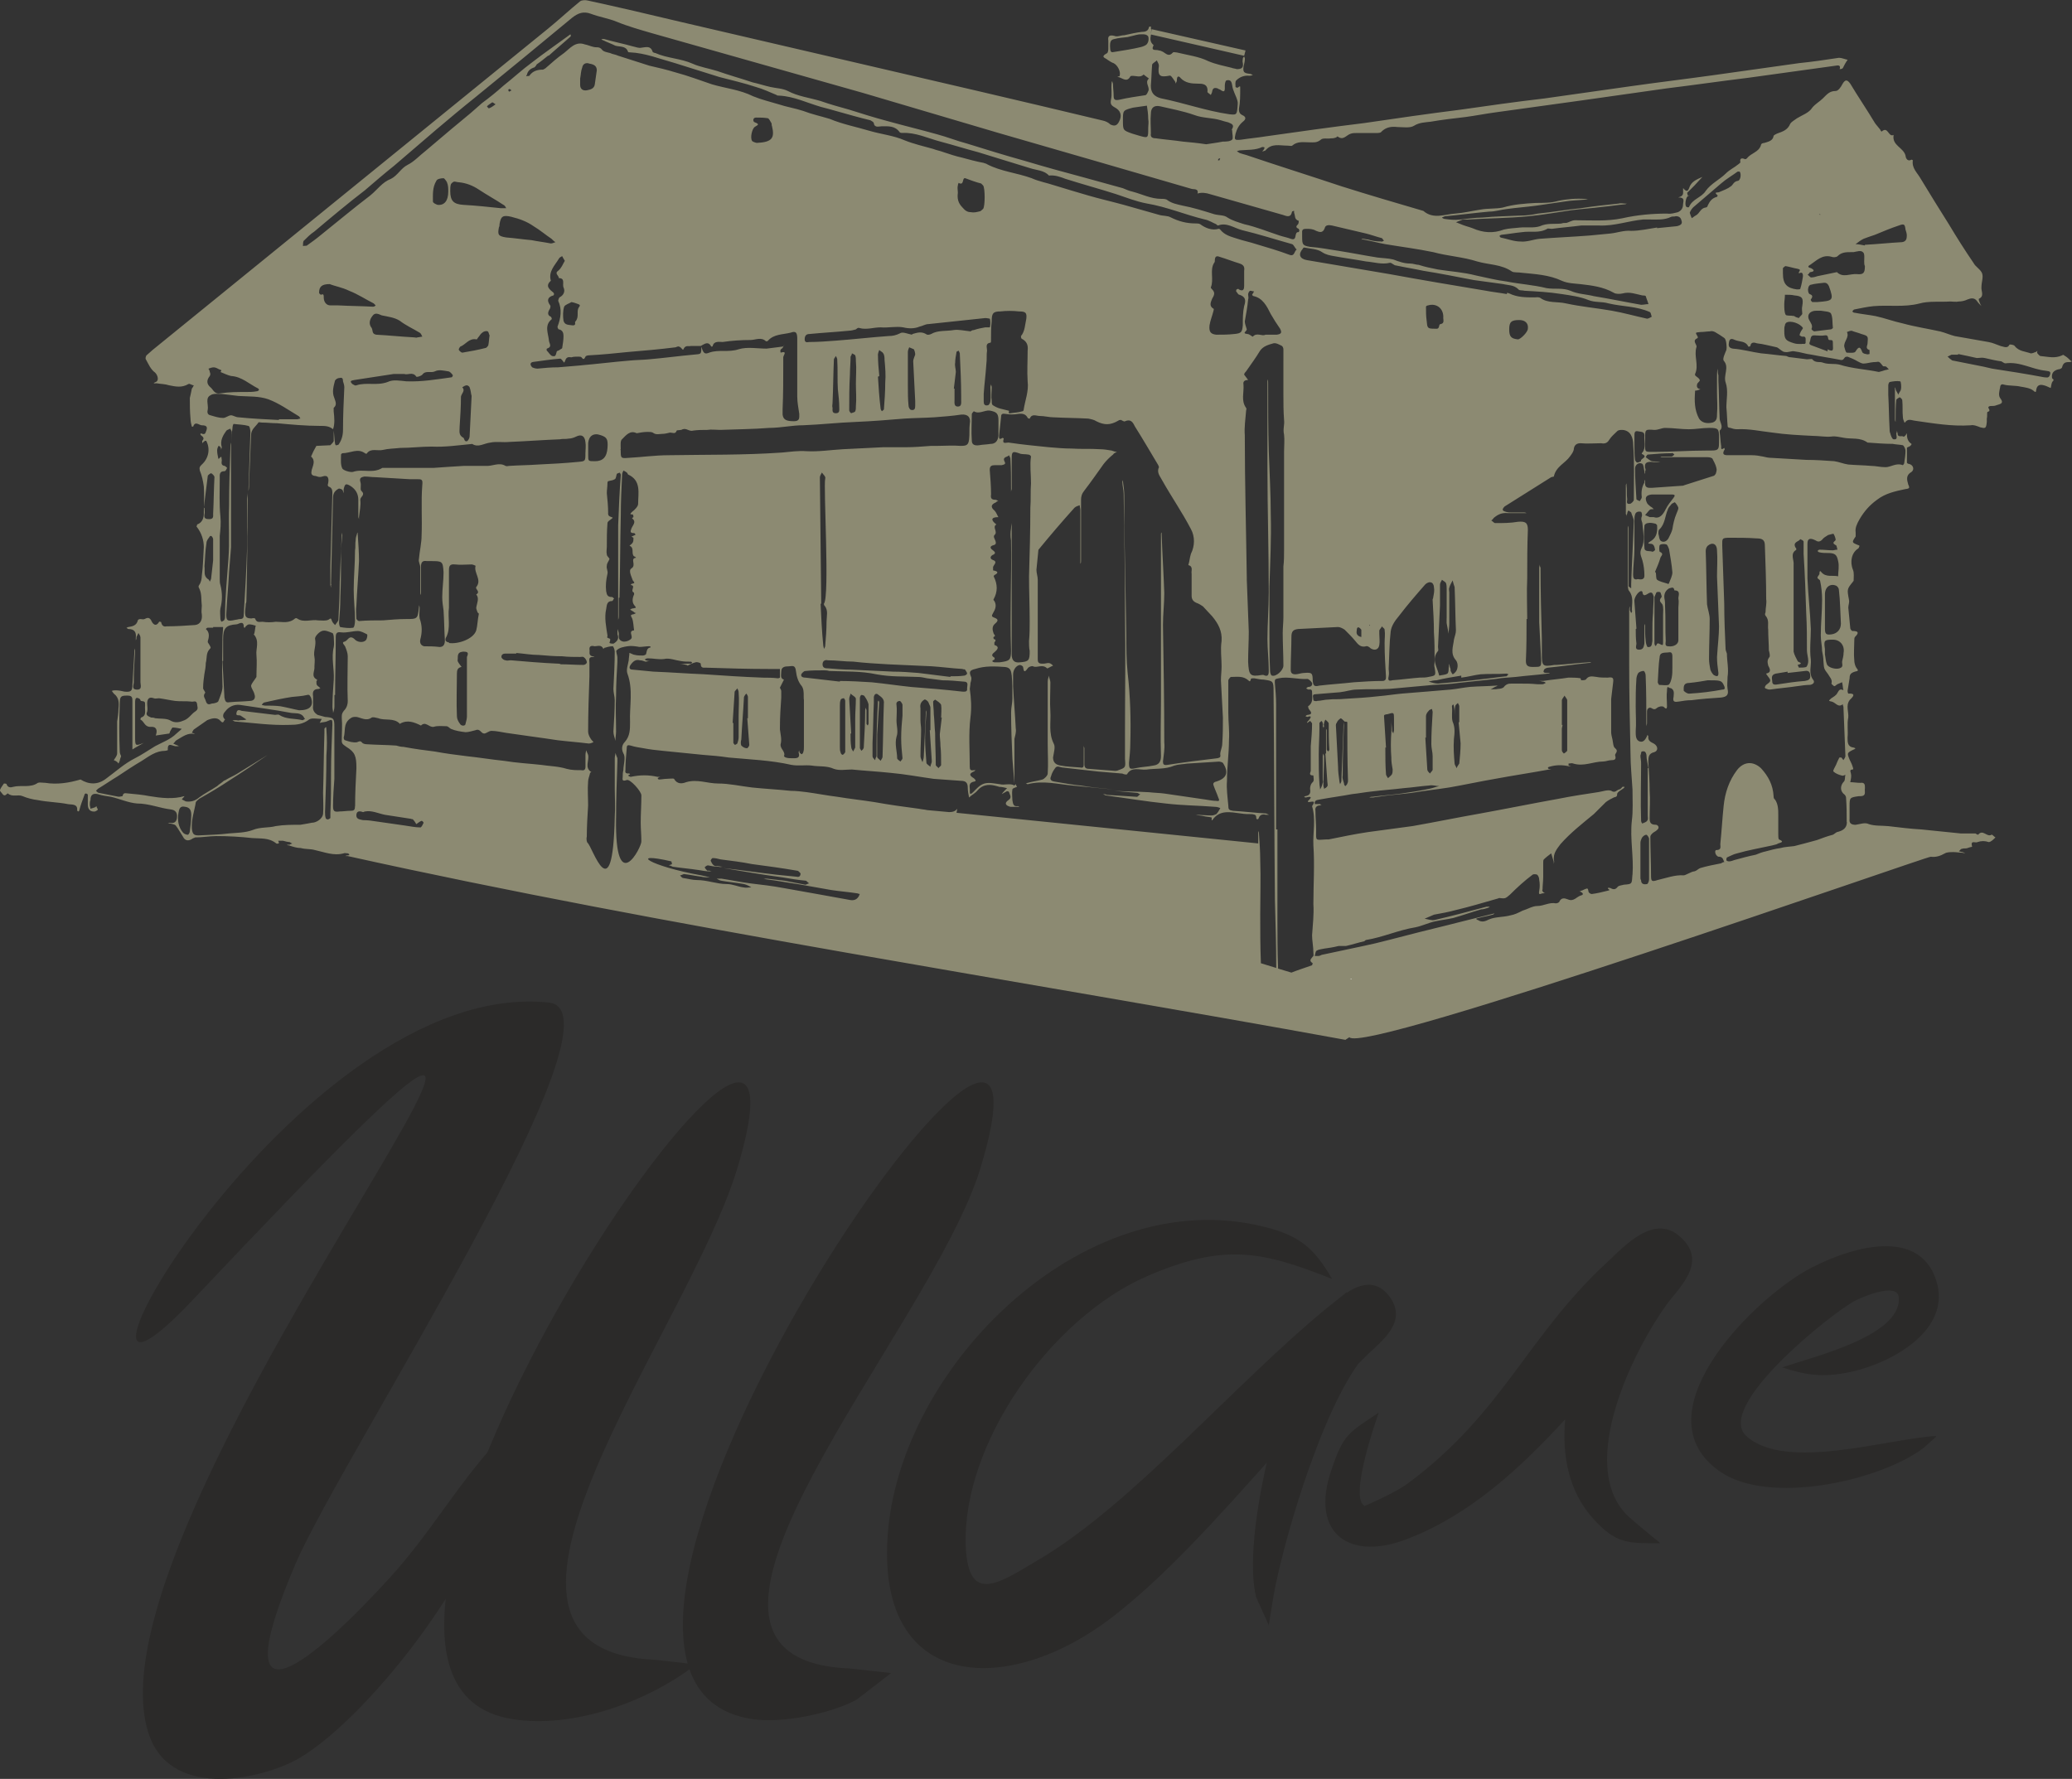 <svg id="svg-shale" class="svg-icon icon-shale" xmlns="http://www.w3.org/2000/svg"  viewBox="0 0 110.232 94.661">
  <rect x="0" y="0" width="110.232" height="94.661" fill="#333333" stroke="none"/>
  <g fill-rule="evenodd" clip-rule="evenodd" image-rendering="optimizeQuality" shape-rendering="geometricPrecision" text-rendering="geometricPrecision">
    <path fill="#8c8a72" class="first" d="M71.575 55.334l.212-.14c.71.955 30.756-9.64 30.933-9.604.25.036.497-.035.745-.177.106-.07.318-.07.46-.07.177 0 .32.035.496.035.037.035.108 0 .143 0-.035 0-.106 0-.142-.036-.07 0-.14-.035-.21-.035.07-.07.105-.142.176-.142.106-.035.177 0 .283-.035.07-.036.247-.07.247-.07-.106-.39.177-.178.284-.25.213-.07.39-.07.603 0 .106 0 .248-.14.354-.247-.07-.036-.177-.178-.212-.142-.248.143-.46-.318-.71 0 0 0-.105-.035-.14-.07h-.78c-.71-.07-1.382-.142-2.09-.213-.603-.035-1.17-.106-1.772-.177-.355-.035-.71 0-1.028-.106-.212-.106-.46 0-.708.035-.213 0-.355-.07-.32-.32v-.637c0-.496 0-.496.497-.567h.07c.355 0 .213-.248.25-.425 0-.177 0-.318-.25-.283-.177 0-.354-.035-.53-.035.035-.177.07-.32.035-.46-.037-.143-.072-.214.105-.214 0 0 .035-.07 0-.106-.036-.142-.106-.283-.177-.425-.142-.354-.142-.354.212-.532.036 0 .07-.035.107-.07-.036 0-.07-.036-.107-.036-.32-.036-.32-.284-.32-.532.037-.355-.034-.71.037-1.063.035-.284-.142-.638.07-.922 0-.035.497-.39-.07-.354 0 0-.036-.072-.036-.143.037-.212.072-.46.108-.673 0-.212.07-.283.283-.354.214-.036.178-.07.072-.213-.07-.106-.106-.283-.106-.39-.036-.354 0-.708 0-1.027 0-.07 0-.177.035-.213.214-.212.214-.32-.14-.32-.036 0-.107-.105-.107-.14-.035-.355-.07-.744-.106-1.1 0-.14.07-.282.035-.424-.106-.567-.106-.567.213-.957 0-.035.035-.035.035-.035 0-.212.036-.424-.035-.6-.177-.427-.07-.923.283-1.135.036-.036.036-.07.07-.142-.034 0-.034-.035-.07-.035-.354-.142-.354-.142-.14-.46v-.214c-.037-.248.07-.46.21-.708.25-.426.533-.744.922-1.028.46-.354.993-.46 1.49-.567.21-.034.282-.034.176-.247-.07-.248-.142-.496.177-.673.177-.142.07-.39-.142-.425-.034 0-.105-.036-.105-.07v-.78c0-.036.142-.072.177-.107s.07-.07.07-.106c-.176-.107-.247-.284-.247-.496 0-.036-.036-.07-.036-.07 0 .034 0 .07-.036.105-.035.036-.106.107-.106.072-.107-.07-.32.07-.32-.177 0-.036-.035-.107-.035-.142 0 .035 0 .106-.035.142 0 .14.106.354-.142.32-.07 0-.142-.18-.177-.32-.036-.07-.036-.177-.036-.248-.036-.603-.036-1.205-.07-1.807v-.496c0-.07.034-.142.07-.178.177-.035.39-.07.567-.035.036 0 .07.284.036.426 0 .07-.106.177-.142.284-.035-.107-.106-.178-.14-.284 0-.035 0-.07-.037-.106V22.276c0 .07 0 .106.036.176v-.177c0-.32 0-.638.035-.992 0-.035.106-.106.177-.142.036 0 .142.108.142.143.035.32 0 .602.035.92 0 .072.036.18.07.25 0 .035.037.035.037.035.14-.213.317-.142.495-.106.992.14 1.984.318 3.01.248.143-.036.32.035.498.106.283.07.318.07.354-.284v-.177c.035-.106 0-.32.035-.354.248-.07-.035-.212.07-.283.037-.035.107-.035.143-.035.07 0 .177 0 .248-.035.177-.07.46-.07.213-.39-.107-.142-.036-.39 0-.567 0-.07.035-.213.212-.142.284.07.602.036.886.106.213.036.496.07.673.213.106.106.142.07.142 0 .034-.283.176-.354.424-.283.142.035.248.106.354.14.036-.14.036-.282.107-.353.106-.105 0-.105-.036-.176-.036-.248.07-.39.318-.46.106 0 .213-.072.213-.107.072-.284.213-.284.426-.284.035 0 .07-.035.106-.035-.035 0-.035-.035-.07-.035-.107-.107-.213-.213-.355-.284 0-.036-.07-.036-.106 0-.39.176-.743.07-1.133.035-.07 0-.142-.107-.177-.142-.036-.036 0-.107 0-.142-.036.036-.07.072-.107.072-.07.035-.177.07-.248.07-.283-.106-.637-.106-.85-.39-.035-.07-.283-.105-.283-.07-.107.213-.284.106-.46.07-.214-.07-.426-.176-.64-.212l-1.806-.318c-.283-.07-.496-.178-.78-.248-.637-.142-1.346-.25-1.984-.426-.496-.106-.956-.283-1.452-.39-.355-.07-.745-.106-1.1-.177-.07 0-.105-.034-.14-.07.035-.035.07-.106.106-.106.354-.07.673-.142 1.027-.177.815-.07 1.63.07 2.445-.142.496-.14 1.1-.07 1.63-.106.142 0 .32.034.46 0 .142 0 .32-.036.46-.107.178-.07.356-.107.497.07.07.107.142.178.248.284-.07-.106-.106-.213-.14-.32v-.07c.318-.14.105-.425.14-.638 0-.25.107-.497.036-.71-.072-.212-.356-.354-.462-.566-.46-.673-.886-1.347-1.31-2.055-.497-.78-.993-1.596-1.49-2.41-.176-.32-.495-.568-.424-.993l-.07-.035c-.25.142-.32-.142-.32-.213-.106-.426-.71-.532-.638-1.064V7.18c-.283.142-.283-.495-.638-.176 0 0-.07-.07-.07-.107-.107-.14-.213-.248-.284-.354-.425-.71-.886-1.382-1.31-2.09-.178-.25-.284-.213-.426.035-.07.142-.213.354-.354.354-.32 0-.46.177-.674.39-.177.177-.39.283-.567.496-.177.283-.53.39-.815.567-.14.106-.283.177-.354.283-.142.355-.425.426-.71.532-.07.035-.14.07-.176.106-.035.284-.283.32-.496.39-.07 0-.177.035-.177.106-.106.39-.53.425-.744.71-.034.034-.105.07-.14.034-.178-.07-.25 0-.213.178 0 .035-.07.07-.107.106-.212.177-.46.283-.673.496-.32.32-.78.53-1.063.92-.213.355-.71.426-.886.852 0 .035-.106.035-.14 0-.108-.07-.037-.497.07-.567.247-.106-.036 0 0-.035 0-.035-.036-.142-.036-.142.142-.14.248-.248.39-.39.14-.14.283-.318.425-.46-.32.142-.602.248-.71.602-.07.178-.14.178-.282.036 0 0 0-.035-.036-.035v.107c0 .14.035.283-.178.354-.142.035-.035.035.036.035.248.037.14.25.14.356 0 .212-.105.354-.282.425-.177.036-.354.107-.567.072-.78 0-1.596.07-2.375.248-.85.177-1.7.106-2.516.106-.178 0-.32.106-.46.142-.108 0-.18 0-.285.035-.39.036-.744-.035-1.134.142-.318.106-.707.036-1.062.07-.283.036-.567.036-.85.107-.567.213-1.1.177-1.665-.07-.178-.07-.355-.107-.532-.178-.105-.035-.247-.106-.353-.142.106-.035.248-.106.354-.14h.214c1.098-.072 2.196-.072 3.295-.178.743-.07 1.523-.213 2.267-.32.53-.07 1.098-.106 1.63-.176.425-.036.814-.107 1.24-.142.035 0 .07-.036.106-.036h-.106c-.107 0-.248-.035-.355 0-.673.07-1.346.142-2.02.248-.743.07-1.523.213-2.267.284-.32.07-.638.106-.957.106-.673.036-1.31.036-1.984.106-.425 0-.815.07-1.205.107-.284.036-.568 0-.816-.035-.035 0-.106-.035-.14-.07.034-.036.105-.036.14-.07.78-.072 1.595-.18 2.374-.25.32 0 .638-.106.957-.14.532-.072 1.028-.107 1.56-.178.495-.07.956-.142 1.452-.213.39-.07.78-.07 1.134-.106.072 0 .107-.036.178-.036h-.177c-.46-.035-.956 0-1.452.107-.354.105-.78.105-1.17.105-.602.035-1.17.07-1.77.248-.355.07-.78.035-1.17.106-.46.07-.886.176-1.347.212-.566.035-1.168.32-1.7-.142-1.452-.425-2.905-.85-4.358-1.31-1.7-.568-3.4-1.1-5.067-1.666-.14-.036-.248-.07-.354-.107-.07-.035-.105-.07-.14-.106.07 0 .106-.034.176-.034.39-.036.815 0 1.17-.177.035 0 .106 0 .14.034-.034 0-.034.035-.034.07-.035.036-.07.107-.106.143.07-.036.14-.036.177-.07.32-.39.744-.25 1.17-.25.105 0 .212.036.247 0 .284-.247.603-.176.92-.176.214 0 .39.036.604-.14.106-.108.354-.037.53-.072.072 0 .143 0 .25-.036.035 0 .106-.07.106-.07.32.248.46-.07.708-.142.107-.036.213-.036.32-.036h1.027c.106 0 .248 0 .283-.07.248-.248.532-.284.85-.248.284 0 .674.07.886-.07.284-.178.603-.178.886-.214.603-.106 1.24-.177 1.843-.248.53-.07 1.063-.177 1.594-.248 1.524-.213 3.047-.425 4.607-.638 1.488-.212 2.976-.425 4.5-.638 1.452-.177 2.905-.39 4.358-.566 1.523-.213 3.082-.426 4.606-.638.177-.036.32-.036.248.177.036 0 .142 0 .177-.07.07-.143.142-.284.248-.426-.176-.036-.318-.106-.46-.106-.708.107-1.417.213-2.125.284-1.524.213-3.048.425-4.536.638-1.524.212-3.013.39-4.5.602-1.49.213-3.013.425-4.5.638-1.524.177-3.013.39-4.5.602-1.7.213-3.402.46-5.103.71-1.736.212-3.508.46-5.244.708-.425.07-.85.106-1.31.177-.356.034-.356 0-.285-.32.07-.248.178-.46.39-.638.142-.106.213-.248-.035-.354-.142-.07-.177-.177-.177-.32.07-.353.07-.708.07-1.098 0-.14 0-.14-.14-.035-.037 0-.108-.035-.108-.035 0-.107-.035-.284.036-.355.177-.177.425-.283.708-.248.07 0 .142-.035.178-.035-.07-.036-.107-.07-.178-.07-.318-.037-.354-.107-.318-.39.035-.143.07-.284.07-.426 0-.035-.035-.07-.035-.106-.036.035-.072.07-.072.106 0 .07-.035.142 0 .248.036.248-.07.32-.32.32-.105-.037-.21-.037-.282-.072-.425-.106-.815-.177-1.24-.354-.496-.248-1.1-.32-1.666-.46-.07 0-.177-.036-.212 0-.213.247-.355.07-.532-.036-.07-.036-.142-.07-.212-.07-.142-.072-.46.07-.284-.285-.213-.177-.177-.354-.142-.567l4.96 1.134.072-.283-4.996-1.133-.036.248c0-.106.036-.177 0-.284v-.105c-.035 0-.106 0-.106.036-.035.213-.213.25-.39.25-.283.034-.602.105-.92.176-.178 0-.39.106-.532.035-.284-.07-.355.037-.32.25v.46c0 .07-.035.212-.07.212-.39.213-.07.25.035.355.106.07.213.142.32.177.212.106.39.46.318.673 0 .036-.07.036-.106.036 0 .035.035.035.07.035.213.07.426.284.603-.035 0-.036.106-.036.142-.036.177 0 .39.107.567-.07 0 0 .176.14.282.212-.248.212.07.46-.035.672-.036.07-.07.177-.142.213-.46.07-.957.14-1.417.248-.213.035-.284 0-.284-.213 0-.212-.035-.425-.035-.638 0-.035-.037-.07-.037-.14-.035.034-.035.07-.035.105-.036.283.035.602-.036.886-.035.212 0 .283.178.39.354.177.425.46.248.78-.107.212-.248.247-.46.14-.107-.105-.25-.176-.426-.212-4.43-1.062-8.86-2.09-13.288-3.117-3.047-.71-6.094-1.417-9.14-2.126-1.63-.39-3.297-.78-4.927-1.134-.14-.035-.318-.035-.425.036-.567.46-1.134.99-1.7 1.45L8.113 18.627c-.106.106-.212.177-.32.283-.034.035-.07.176-.034.212.142.248.248.53.496.708.142.142.213.426.035.496-.247.107 0 .07.037.07.212.037.46.037.673.108.354.07.673.14 1.028-.07.07-.037.177.07.283.07-.034.07-.07.14-.105.177-.036.178-.07.355-.107.497 0 .354 0 .708.036 1.098 0 .142.035.284.07.425h.072c.106-.318.318-.07.46-.07.284 0 .32.106.213.354-.072.248-.285 0-.285.106-.035.106.284.142.107.355-.036.035 0 .106 0 .14.035-.034.07-.105.106-.105.035-.035.106-.035.106 0 .213.425.107.92-.248 1.24-.106.106-.142.142-.106.32.106.247.177.566.213.85.035.46 0 .92 0 1.417 0 .248-.07.496-.355.602 0 .035-.035.105-.035.105.283.355.39.744.39 1.1-.036.53-.036 1.026-.107 1.522 0 .142-.035.355-.142.497-.07.106 0 .14.036.248.106.248.07.566.106.85 0 .142-.035.32 0 .46.036.284-.07.532-.354.567-.496.035-1.028.07-1.524.07-.14.036-.248-.035-.283-.212 0-.036-.106-.036-.106-.036-.18.32-.356.107-.427-.07-.106-.178-.212-.142-.354-.07-.072.034-.143 0-.214 0-.07 0-.14.034-.14.07-.072.283-.285.318-.497.354-.037 0-.072.035-.108.035.036.037.07.072.107.072.317 0 .424.177.388.46v.142c.036-.07.036-.106.036-.177l.106-.212c.036.07.106.14.106.248v2.374c0 .14.107.39-.177.39-.32 0-.178-.25-.178-.39 0-.567.035-1.134.07-1.666 0-.07-.035-.105-.035-.14v.14c-.035.568-.07 1.17-.106 1.773 0 .354-.07.425-.424.39-.142-.036-.32-.07-.46-.07-.072 0-.142 0-.213.034.035.036.07.107.106.142.283.212.283.495.247.814 0 .213-.035.46-.07.673v1.7c0 .107-.107.25-.178.355.07.036.105.036.14.07.072.037.072.072.107.108.036-.036.036-.107.07-.142 0-.07.036-.142.072-.248-.037-.07-.072-.177-.072-.248-.035-.85-.035-1.7 0-2.55 0-.39.07-.427.39-.427.248 0 .283.07.283.284V39.883c.214-.14.426-.247.604-.353-.46.178-.46.178-.46-.353V37.37c0-.248.07-.284.247-.177.036.035.036.106.072.106.212.034.212.034.212.247-.035.248.107.53-.212.638-.036.035-.036.106-.036.106.213.107.213.39.532.39.32-.035.39.178.283.46.25-.034.462-.07.71-.105.035 0 .035-.106.07-.142.036-.07.107-.212.143-.177.14 0 .283.036.46.07-.106.107-.212.178-.283.25-.32.318-.744.46-1.134.672-.354.213-.71.46-1.063.638-.567.284-1.028.71-1.56 1.1-.424.317-.885.317-1.346.034-.602.177-1.24.283-1.878.177-.142 0-.284-.035-.39 0-.39.284-.886.106-1.31.213-.108.035-.285.07-.356-.142 0-.035-.14-.035-.14-.035-.072.106-.18.248-.214.354 0 .07.106.142.142.212.14.177.248-.07.283-.036.248.213.532.035.78.142.248.106.53.177.815.212.53.107 1.063.107 1.594.213.177.036.532-.034.496.32 0 .035.036.07.07.07l.037-.035c.07-.283.177-.567.283-.85 0-.036.035-.07.07-.07.036 0 .107.034.107.07v.53c0 .25.142.39.39.356.07-.035.142-.07.142-.106 0-.035-.072-.106-.072-.177-.036.036-.07.07-.107.07-.07.037-.14.037-.21.072 0-.072-.037-.143-.037-.214 0-.07 0-.177.036-.248 0-.212.07-.39.39-.32.21.072.46.108.707.143.46.108.922.32 1.382.356.637 0 1.204.248 1.806.318.248.036.32.178.32.355 0 .21-.072.424-.39.353-.036 0-.07.036-.107.036h.14c.072.034.213.034.284.105.142.177.248.39.39.602.106.213.284.248.496.107.036-.036.106-.036.142-.07.39 0 .78-.072 1.134-.072.638 0 1.275.035 1.913.106.424.036.885-.035 1.275.284.035.035.106 0 .14 0 0-.036 0-.07-.034-.142h.25c.14.035.247.07.353.07.07.036.107.072.142.072-.035.035-.106.035-.142.07h-.14c.034.036.07.036.105.036.213.07.425.142.638.142.248.07.496.035.744.106.496.106.992.32 1.523.177.07-.035.142 0 .248 0l.072.07c-.035 0-.035.036-.07.036-.036 0-.107 0-.142.035h.106c17.08 3.79 35.787 6.626 53.08 9.78zM61.05 2.29c-.034.107-.21.178-.353.214-.425.106-.92.177-1.347.248-.106 0-.248.106-.283-.107-.036-.39 0-.53.213-.567.248-.07.46-.07.708-.106.177-.035.39-.106.603-.142.142 0 .355-.035.46.07.072.037.072.285 0 .39zm37.985 15.485c.355.107.355.107.32.496 0 .108-.142.285.106.356v.212s-.14.036-.177 0c-.07 0-.177-.035-.212-.106-.105-.284-.176-.32-.353-.036-.036.107-.32.07-.46.07-.072 0-.107-.21-.143-.318-.035-.283.284-.496.142-.78.07-.034.177-.07.248-.07.177.07.354.106.53.177zm.107-5.067c.177-.07.39-.14.602-.212.425-.177.85-.355 1.276-.496.283-.107.32-.07.354.212.035.107.07.213.07.32 0 .176-.035.318-.247.353-.673.036-1.31.107-1.984.142v.036c-.178-.036-.355-.07-.496-.07.14-.108.283-.214.425-.285zm-2.34-1.31h.037v.035c-.037 0-.037-.036-.072-.036h.035zm-.46 2.87c-.177-.036-.177-.107-.035-.178.32-.212.638-.567 1.134-.425.072.035.25.035.32-.035.212-.213.46-.213.71-.213h.14c.177-.035.39-.106.496 0 .107.07.07.32.07.496 0 .07 0 .177.037.248 0 .355-.07.462-.426.426-.354-.035-.744.213-1.063-.106-.354.07-.673.142-1.027.213-.106.035-.213.07-.354.07-.036 0-.107-.106-.178-.14.07-.037.107-.143.142-.143.284-.035.177-.142.036-.213zm.886 4.428l-.85-.318c-.213-.07-.07-.178-.07-.284.035-.142.035-.248.212-.248s.39.036.567 0c.248-.035.106.248.248.248.177 0 .177 0 .177.284 0 .177.07.39-.284.212v.106zm-.956-3.047c-.07-.036-.107-.213-.07-.32 0-.07.07-.177.14-.177.25-.07.46-.07.71-.106.105 0 .176.035.247.177.283.78.212.78-.603.85h-.284c-.035-.035-.106-.106-.07-.14.07-.108.14-.214-.07-.285zm.354.885h.247c.178.036.462.036.533.142.106.212.07.496.106.78 0 0-.07.07-.106.07-.284.036-.567.07-.886.107-.036 0-.177-.107-.142-.142.07-.177-.035-.284-.106-.425-.178-.284 0-.532.354-.532zm-.567 1.63c.034.213-.143.106-.214.142-.14 0-.283 0-.39-.036-.46-.14-.53-.21-.53-.672 0-.106 0-.213.035-.283 0-.07.036-.107.07-.142.214-.142.746.035.887.283 0 .036-.07.107-.106.178-.034.07-.07.14-.07.212 0 0 .106.07.142.07.212-.034.177.107.177.25zm-.178-1.453c-.036.07-.142.142-.177.213-.142-.036-.213-.07-.248-.106-.177-.037-.426 0-.46-.072-.072-.142-.072-.355-.072-.567 0-.14.036-.318.036-.495.178 0 .355 0 .497.035.425.036.496.142.425.567-.036.142 0 .284 0 .425zm-1.028-2.445c.036-.035.107-.106.142-.106.213.036.425.107.638.143.106.035.177.035.07.177v.07c.25-.14.213.143.213.178-.035.213-.07.425-.14.638 0 .035-.108.035-.18.035-.53-.07-.743-.282-.743-.85v-.283zm-4.783-3.224l1.49-1.276c.283-.248.6-.425.885-.637h.106c.107.14.037.496-.105.496-.213.035-.248.212-.354.283-.177.14-.39.212-.637.318-.07.035-.32-.035-.07.177l-.037.07c-.283.072-.39.25-.496.462 0 .07-.07.106-.106.106-.283.035-.32.32-.53.425-.072.036-.143.106-.214.142-.035-.07-.07-.177-.106-.284.035-.106.106-.212.177-.283zm-.212 11.8c.355 0 .71-.072 1.063-.072.497 0 .533.037.533.533 0 .708.035.673-.71.673-.92 0-1.806.07-2.727.07-.532 0-.496.036-.496-.46v-.14-.108c0-.496 0-.496.496-.46.212 0 .39-.107.567-.107.425 0 .85.072 1.275.072zm-.567 9c.037.176 0 .353 0 .495v1.736c0 .213-.247.355-.53.32-.213 0-.142-.178-.142-.284-.035-.602 0-1.205-.035-1.807 0-.142 0-.32-.036-.46-.035-.25.07-.426.248-.532.142-.035.248-.106.284.107.353 0 .21.283.21.425zm-1.487-4.89c-.07-.07-.142-.107-.177-.178-.142-.283-.07-.425.248-.46h1.063c.213 0 .177.07.07.212-.14.177-.283.355-.39.567-.14.284-.318.532-.637.425h-.212c-.07-.036-.177-.072-.248-.107.07-.07.14-.177.248-.283.035-.036.14-.036.212-.036-.07-.07-.106-.106-.177-.142zm.496 2.41c-.036-.037-.036-.285 0-.355.07-.07.247-.07.354-.036.07.036.106.177.14.248.072.425.143.815.178 1.24 0 .177-.106.39-.177.567 0 .036-.07.07-.07.036-.213-.07-.426-.107-.568-.213-.07-.07-.035-.248-.07-.39 0 0-.036 0-.036-.035.107-.248.214-.496.285-.744.035-.106.212-.212-.036-.318zm.495-.78c-.07.176-.248.318-.425.212-.106-.07-.106-.284-.142-.39 0-.106 0-.212.07-.248.285-.283.285-.71.426-1.027.036-.142.142-.213.213-.32.07-.035.177-.106.177-.07.07.07.142.177.177.283 0 .107-.07.213-.105.32-.106.247-.177.566-.213.814-.035.142-.106.284-.177.425zm-1.134-.745c.143-.035.285 0 .427.036l.07.07c.036.46-.07.71-.39.886-.106.07-.106.107.036.107.177 0 .213.14.248.32 0 .034-.105.105-.14.105-.142-.07-.426.035-.426-.213-.035-.39-.035-.78 0-1.17 0-.07.107-.142.177-.142zm.356 3.933c.035-.07.07-.176.106-.247.035-.035.177-.035.213 0 .035.107.106.248.035.284-.142.177 0 .248.07.354.072.178.036.39.036.568v1.417c0 .213 0 .213-.212.107-.036-.036-.107 0-.107 0-.07.177-.106.14-.14 0v-1.276-1.205zm.283 3.155c.035-.248.318-.177.495-.213.177-.035.177.142.177.248v.532c0 .212 0 .39-.035.567-.035.14-.07.318-.177.388-.142.036-.32 0-.496 0 0 0-.07-.106-.07-.14.034-.462.034-.923.105-1.383zm-.39-8.965c-.213 0-.426.036-.39-.32 0-.034 0-.07-.036-.105v.142c-.14.248-.177.496-.14.78 0 .07-.072.14-.108.212-.07-.036-.177-.072-.177-.107-.036-.567-.072-1.1-.072-1.63 0-.213.213-.355.39-.248.07.07.07.248.106.39v.14c.036-.034.036-.07.036-.14.035-.036.035-.107 0-.178-.036-.248.07-.32.32-.32.176.037.353 0 .495 0-.142-.034-.32 0-.46-.034-.107-.035-.214-.142-.32-.213 0 0 .07-.14.106-.14.427-.037.852-.072 1.277-.072.035-.036.106.035.142.07-.037.036-.108.107-.143.107h-.496c-.034 0-.07 0-.105.035h2.516c.107 0 .213.036.248.07.07.143.178.32.213.497.036.107 0 .213-.034.32-.036.035-.07.105-.107.105-.532.178-1.028.32-1.56.497-.07.034-.106.034-.177.034-.496.035-1.027.07-1.524.106zm-.567-1.807c.39.177-.107.248-.036.39-.07.035-.142.07-.213.07-.035 0-.106-.105-.106-.14-.035-.25-.035-.497-.035-.745v-.532c0-.14 0-.283.177-.248.142.036.354 0 .354.213-.035.285.107.64-.106.922-.035 0-.035.07-.035.07zm2.515 12.19c.39-.036.78-.107.992-.143.71 0 .744 0 .886.32.036.106.036.176-.106.176-.567.107-1.134.178-1.736.213-.107.035-.355-.143-.32-.178 0-.142-.035-.39.284-.39zm1.56-.568c.035.32-.178.177-.25.142-.07-.07-.14-.177-.176-.283-.035-.178-.07-.39-.07-.567 0-.71.035-1.418.035-2.126 0-.247-.107-.53-.142-.78-.035-.956-.035-1.877-.07-2.834 0-.106.035-.212.105-.283.248-.213.496-.106.496.248.036.462 0 .922 0 1.383.036.85.07 1.7.107 2.657 0 .46-.07 1.028-.107 1.63 0 .284.036.567.07.815zm-11.552-23.28c.354-.035.744-.106 1.1-.14.46-.072.92.07 1.345-.178.036-.036.143 0 .25 0 .495-.07 1.027-.106 1.558-.177h.957c.815.035 1.56-.248 2.338-.32h.39c.354 0 .744.036 1.1-.14.07-.036.176 0 .247-.036.212 0 .283.106.32.283.034.177-.143.213-.25.248l-1.063.106v-.034c-.46.07-.92.177-1.38.177-.39-.035-.746.106-1.1.142-.39.035-.744.07-1.098.106-.923.072-1.808.107-2.694.178-.32.036-.673.177-.992.142-.355 0-.71-.142-1.063-.213-.035-.035-.035-.07-.07-.07.035-.036.07-.07.106-.07zm-10.594-.14c0-.143.07-.178.212-.178.177 0 .355 0 .532.106.177.07.354.142.46-.142.036-.176.213-.176.39-.14.603.14 1.205.283 1.807.425.284.07.567.177.85.248.036.035.07.106.107.142-.07 0-.106.07-.142.035-.248 0-.496-.035-.708-.106-.107 0-.178-.036-.25-.036-.034 0-.07 0-.105.036h.106c.39.07.78.177 1.17.248.85.142 1.702.248 2.552.425.78.213 1.56.248 2.34.496.6.177 1.274.142 1.84.532.107.07.355.035.533.07.708.07 1.452.107 2.126.426.32.142.674.142.993.178.602.07 1.204.14 1.77.46.108.07.32.07.462.036.39-.106.71.035 1.063.106.07 0 .142 0 .177.036.036.14.106.283.142.425-.142 0-.248.036-.39.036-.815-.142-1.665-.32-2.516-.46-.424-.107-.85-.107-1.24-.284-.424-.177-.85-.07-1.274-.142-.71-.177-1.418-.212-2.126-.354-.567-.07-1.1-.213-1.63-.32-.674-.176-1.347-.21-2.02-.318-.354-.07-.71-.142-1.028-.248-.14 0-.283-.07-.46-.07-.32 0-.603-.107-.886-.213-.283-.07-.567-.07-.85-.107-.674-.106-1.382-.248-2.056-.354-.496-.07-.992-.177-1.523-.212-.39-.07-.425-.107-.425-.532v-.248zm.035.885c0-.036.07-.07.07-.07.32.07.71.07.958.247.212.142.425.177.637.213.567.106 1.134.177 1.7.283.426.035.852.177 1.277.07.105 0 .21.143.318.143.496.106.956.177 1.452.283.886.14 1.772.318 2.693.495.496.07 1.028.142 1.56.213.283.07.566.035.814.283.036.072.213.037.32.072.637.036 1.31.07 1.984.177.46.07.993.14 1.418.318.354.142.71.07 1.063.177.745.177 1.49.142 2.198.46.07.036.07.178.106.25-.07.034-.177.105-.248.105-.638-.14-1.276-.32-1.878-.425-.815-.142-1.63-.213-2.445-.39-.46-.106-.957 0-1.346-.283-.107-.07-.213-.036-.32-.036-.46 0-.92 0-1.346-.212-.034 0-.07-.036-.105-.036 0 .036 0 .036-.035.07-.355-.07-.744-.105-1.1-.176-1.7-.283-3.4-.567-5.137-.886-1.452-.248-2.905-.496-4.393-.744-.39-.07-.46-.32-.213-.602zm11.976 4.252c0 .177-.39.567-.53.567-.355-.037-.462-.143-.462-.533s.108-.496.533-.496c.32 0 .496.178.46.462zm-7.405 18.106c.035-.71.035-1.382.106-1.984.036-.32.248-.603.425-.815.46-.604.92-1.135 1.417-1.702.07-.07.212-.142.283-.106.107 0 .177.142.177.248.036.177 0 .354-.035.53 0 .072-.035.108-.035.143.035.602.07 1.17.07 1.736.036.495.036 1.027.036 1.523 0 .142-.036.248 0 .354.07.425.07.425-.32.496-.14.036-.283.036-.46.036-.46.034-.956.105-1.452.14-.14.036-.283.07-.212-.212.035-.142 0-.32 0-.39zm3.083-2.693v.248c.036.213.07.39.107.567 0-.177.035-.354.035-.53v-1.667c0-.07-.035-.177 0-.248.036-.14.107-.248.178-.39.035.142.07.25.106.355.035.78.035 1.56.07 2.303 0 .177-.07.32-.106.496-.035.353-.212.743.107 1.097.14.178.106.497-.036.638-.034.036-.105.107-.14.107-.036-.036-.07-.107-.107-.178 0-.07 0-.14-.035-.177 0-.07-.036-.142-.07-.212 0 .07.034.14 0 .212 0 .107 0 .284-.072.32-.106.07-.283.07-.425.105 0 0-.035-.07-.035-.106-.106-.39-.39-.78-.035-1.205.035-.034 0-.14 0-.21l.106-2.198v-1.134c0-.07.07-.177.107-.248.07.07.177.106.212.177.036.107.036.213.036.32v1.558zm-.318-15.66c-.036 0-.07.034-.07.07-.037.14-.037.14-.107.177h-.142c-.39 0-.39-.036-.425-.425-.036-.248-.036-.496-.036-.745 0-.035.07-.07.107-.07.46-.142.85.177.813.673 0 .106.07.283-.14.32zM76.43 36.2c.424-.106.885-.177 1.31-.248v.107c.354-.037.71-.143 1.028-.178.46-.036.92 0 1.382-.036.035 0 .07.036.106.036l-.106.106c-.39.035-.815.106-1.205.142-.815.106-1.63.177-2.445.248-.177 0-.354-.07-.496-.107.142-.034.283-.07.425-.07zm-6.804 1.524c.07.106.283.284-.07.32-.036 0-.072.034-.107.07.034 0 .07.035.105.035.213-.072.213 0 .106.14-.176.178-.176.25.037.072 0 0 .106.106.106.142 0 .39-.035.815-.07 1.204v1.276c.035.07-.178.283.14.283 0 .142.072.284-.07.39-.07.07-.106.213-.106.32.035.212 0 .353-.248.39-.037 0-.037.034-.072.034.035.037.07.037.106.037.248-.07.355-.036.107.177v.07c.178 0 .46-.14.213.213.213.71.036 1.418.07 2.09.072 1.028 0 2.09 0 3.12.036.566-.034 1.097-.07 1.664 0 .285.07.604.07.923 0 .07.036.177-.034.212-.108.142-.214.213 0 .354l-.037.106c-.39.142-.744.248-1.098.39l-.71-.213v-.035c-.034-.886-.034-1.772-.034-2.658v-4.713h-.07v-6.66c0-.39-.036-.78-.07-1.17 0-.142 0-.177.21-.213.498-.106 1.03.07 1.525.036.07 0 .213.14.248.212.036.142-.07.213-.212.213-.035 0-.07.07-.106.07.036.036.107.07.142.07.177-.034.177.072.177.18 0 .247.07.53-.212.707 0 0 0 .07.036.142zm-2.09-6.555c.035-1.24.106-2.517.07-3.757 0-1.134-.07-2.268-.106-3.402-.035-1.203-.035-2.408-.035-3.648 0-.036 0-.106-.036-.177v4.747c0 2.198.07 4.394.07 6.59 0 .852-.07 1.667-.07 2.482 0 .567.07 1.098.07 1.665 0 .176 0 .39-.283.247h-.07c-.64.106-.71.035-.745-.71 0-.53.035-1.062.035-1.593l-.106-2.764v-.106c-.035-2.516-.106-5.032-.106-7.583-.035-.424.036-.85.07-1.31 0-.035.037-.106 0-.142-.282-.39-.105-.815-.14-1.24-.036-.177.07-.248.248-.248-.07-.106-.142-.177-.213-.283 0-.07.07-.142.105-.178.248-.355.532-.745.744-1.1.177-.247.46-.318.708-.39.142-.034.32.072.46.143.036.035.072.106.072.177V21c0 .425 0 .885.035 1.346.035.248-.07.496 0 .78.035.283 0 .602 0 .92v5.243c0 .284 0 .568-.035.85v2.693c0 .285-.036.568-.036.852 0 .567.036 1.17.036 1.736 0 .25-.39.603-.603.532-.07 0-.106-.177-.106-.248-.035-.708-.035-1.382-.035-2.055v-.745-1.736zm-2.977-14.74c-.25-.143-.143-.356-.072-.533.106-.177.177-.32 0-.496-.035-.034-.07-.07-.07-.105.176-.425-.072-.92.176-1.31.036-.037.036-.072.036-.107 0-.213.07-.284.248-.213.354.106.71.248 1.063.354.214.07.284.176.25.39v.813c0 .143-.036.32-.284.178 0-.034-.07-.034-.107 0-.036 0-.036.072-.036.108.07.07.106.177.177.177.32.106.355.283.25.602-.072.32-.072.673-.072 1.028-.035.354-.07.425-.46.46-.32.036-.638.036-.957.036-.283-.035-.39-.14-.354-.495.036-.248.142-.496.213-.78 0-.035.034-.106 0-.106zm1.842-.745c0-.07.035-.177.106-.213.07 0 .142.036.212.036-.035.07-.07.106-.106.177 0 0 .036.07.07.07.497.107.71.532.922.957.142.248.32.532.496.78.107.212.07.283-.177.32h-.602c-.177.105-.46-.143-.673.105-.036 0-.178-.142-.284-.142-.32-.035-.035-.14-.035-.248-.035-.142-.106-.283-.106-.425.07-.39.142-.78.178-1.17.035-.07 0-.176 0-.247zm2.976 20.126c-.142 0-.32.072-.46.072-.178 0-.25-.07-.25-.248 0-.567.037-1.17.037-1.737 0-.32.106-.39.354-.425l2.125-.106c.106 0 .248.07.354.142.212.212.39.39.566.602.142.177.284.354.567.283.07-.035.177.036.248.107.214.14.426.07.462-.178.035-.177 0-.39 0-.602v-.177c.035-.07.106-.142.142-.213.035.07.14.107.14.178.037.248 0 .46 0 .708 0 .603.037 1.205.072 1.772 0 .142 0 .212-.142.248-.53 0-1.063.035-1.56.07-.636.072-1.24.107-1.84.178-.285.07-.32 0-.355-.248 0-.425-.037-.46-.462-.425zm2.8-2.232c0-.248.105-.248.247-.07v.39c-.177-.036-.283-.142-.248-.32zm.672-.283c0-.036 0-.036.036-.036v.035h-.036zM61.3 3.425c.035-.07.176-.142.247-.213.036.107.107.177.107.284-.07.53.035.638.566.53.07-.034.178.143.25.25.07.07.07.14.07.176.035-.07.07-.106.07-.177 0-.248.107-.248.213-.106.248.247.567.282.886.282.247 0 .566 0 .53.426-.035.035.106.106.177.177.036-.07.07-.142.07-.177.037-.213.143-.213.285-.178.035.036.07.036.14.07.285.214.25 0 .25-.21 0-.108.035-.285.106-.285.177-.035.248.036.283.248.037.32.214.567.285.85.035.107 0 .25 0 .355-.036.39-.07.39-.426.354-1.24-.177-2.41-.602-3.65-.85-.39-.106-.532-.32-.532-.673.036-.426.036-.78.07-1.135zm-.072 2.622c0-.32.178-.46.496-.39.603.142 1.205.248 1.807.46.462.178.958.142 1.42.284.105.037.247.072.39.108.14.07.353.106.21.354-.034.035 0 .07 0 .07 0 .178.072.426 0 .497-.105.105-.353.105-.495.105-.354.07-.673.106-.886.142-.46-.07-.85-.106-1.24-.142-.46-.07-.958-.106-1.454-.177-.177 0-.283-.07-.248-.248 0-.354-.035-.71 0-1.063zm3.685 2.374c0 .036-.035.072-.035.107-.035 0-.07 0-.07.036v-.107c.035 0 .07-.035.105-.035zm-4.64-2.692l.743-.106c.035.212.07.46.07.708.036.178 0 .32 0 .496 0 .532 0 .532-.495.39-.106-.035-.247-.07-.354-.106-.496-.177-.496-.177-.496-.71 0-.53 0-.53.532-.672zm-44.116 7.087c.178-.178.355-.355.567-.496.886-.746 1.772-1.49 2.693-2.198.496-.426 1.028-.886 1.56-1.31.743-.64 1.488-1.277 2.232-1.915.672-.567 1.345-1.134 2.054-1.7C27 3.778 28.736 2.36 30.437.944c.32-.25.602-.355.992-.213.46.177.956.248 1.38.425.603.248 1.24.425 1.844.602L45.92 4.947c2.41.71 4.785 1.418 7.194 2.126 3.437.993 6.874 1.985 10.276 2.977.106.036.39-.035.32.25.21-.072.46-.037.672.034 1.275.355 2.587.744 3.862 1.1.213.07.425.176.496-.178 0 0 .07-.036.106-.036v.106c.07.142 0 .355.248.426 0 0 0 .14-.035.177-.107.105-.143.176.034.247 0 .035.036.07.036.07 0 .036-.036.107-.036.107-.283-.035-.035.496-.425.354-.178-.07-.39-.106-.603-.177-.638-.21-1.24-.46-1.878-.6-.32-.108-.603-.178-.887-.356-.177-.14-.46-.106-.71-.177-.565-.177-1.132-.354-1.7-.46-.283-.07-.53-.107-.78-.284-.07-.07-.21-.07-.318-.07-.567 0-1.027-.25-1.56-.39-.176-.036-.318-.107-.495-.178-.673-.177-1.382-.39-2.055-.567-1.063-.283-2.09-.566-3.154-.885-1.026-.284-2.054-.603-3.08-.922-.533-.14-1.064-.353-1.596-.495-.885-.248-1.77-.46-2.657-.708-.673-.178-1.347-.39-2.02-.603-.496-.14-1.027-.283-1.523-.46-.603-.178-1.205-.248-1.737-.532-.283-.142-.602-.142-.92-.212-.32-.07-.64-.178-.958-.248-.638-.213-1.276-.39-1.88-.603-.46-.143-.92-.213-1.31-.39-.637-.284-1.346-.284-1.984-.568-.035 0-.142-.035-.142-.07-.106-.32-.318-.248-.602-.213-.142.034-.283-.036-.46-.072-.497-.142-1.028-.248-1.524-.39h-.142c.035.036.07.07.106.07.213.108.426.178.638.285.248.07.567 0 .673.32 0 .034.07.034.107.034.815.035 1.594.354 2.374.567.78.248 1.594.496 2.374.744.673.177 1.31.32 1.95.532.388.106.743.283 1.097.425.035.035.07.035.142.035.78.036 1.488.39 2.232.603.282.07.53.14.78.212.636.177 1.24.354 1.84.496.072.037.178.108.178.143.036.283.284.177.425.177.355 0 .71-.035.957.32.036.034.106.034.142.034.708-.035 1.346.284 2.02.46.673.178 1.346.39 2.02.568l2.763.85c.32.107.744.107.992.39.32-.035.602.07.886.177.886.283 1.807.53 2.693.814.53.177 1.063.39 1.63.496 1.063.178 2.055.603 3.082.85.213.036.426.178.603.25.036.034.072.07.107.07.46-.178.85.14 1.276.248.886.212 1.77.496 2.657.744.106.035.142.212.248.283-.142.107-.106.39-.39.284-.567-.214-1.17-.39-1.77-.568-.32-.107-.674-.177-.993-.284-.32-.106-.674-.177-.922-.496 0 0-.035-.035-.07-.035-.355.106-.71-.036-.993-.248-.07-.037-.177-.037-.248-.037-.46 0-.885-.106-1.31-.32-.178-.105-.426-.07-.638-.14-.638-.177-1.24-.355-1.878-.532-.638-.176-1.276-.318-1.878-.495-.603-.177-1.205-.354-1.772-.53-.425-.143-.85-.214-1.24-.39-.78-.285-1.63-.355-2.374-.745-.036-.036-.106-.036-.177-.07-.39-.072-.78-.178-1.17-.285-.32-.07-.637-.177-.956-.283-.18-.07-.39-.106-.568-.177-.496-.142-.992-.248-1.524-.46-.567-.25-1.24-.32-1.842-.497-.71-.212-1.453-.354-2.126-.638-.46-.14-.957-.248-1.418-.425-.425-.142-.886-.212-1.31-.354-.46-.14-.922-.247-1.347-.424-.71-.355-1.488-.426-2.197-.638-.638-.213-1.276-.46-1.95-.638-.46-.142-.92-.248-1.38-.354-.568-.177-1.1-.355-1.666-.532-.142-.07-.284-.07-.425-.142-.142-.035-.355-.07-.426-.177-.14-.177-.282-.106-.424-.14-.177-.037-.32-.108-.496-.143-.496-.177-.78.212-1.098.46-.355.25-.673.532-.992.815-.07.036-.107.07-.142.07-.284 0-.532.072-.71.32 0 .036-.105 0-.176.036.036-.07.07-.142.07-.178.072-.14.143-.212.32-.283.07 0 .142-.106.177-.177.212-.142.424-.32.6-.46h.037c.39-.355.78-.674 1.17-1.028V1.83c-.036.036-.072 0-.072.036-.673.496-1.346.956-1.984 1.453-.53.388-1.027.85-1.523 1.24-.354.318-.744.636-1.133.92-.213.177-.39.354-.603.53-.353.285-.672.568-1.026.852l-1.382 1.17c-.32.247-.603.566-.957.743-.354.177-.53.567-.886.744-.46.176-.71.566-1.1.885-.885.673-1.77 1.417-2.657 2.126-.212.178-.46.355-.708.533-.036.035-.142 0-.213.035 0-.106 0-.213.035-.283zm37.49 9.035l-.427-.106c-.14-.036-.283-.107-.39-.177-.07-.036-.07-.142-.07-.248-.036-.214 0-.462 0-.71 0-.07-.036-.106-.036-.177 0 .07-.035.106-.035.177 0 .248.034.496 0 .744 0 .07-.072.213-.143.213-.177.035-.212-.07-.212-.213v-.39c.035-.53.106-1.063.14-1.594.037-.248 0-.496.037-.71 0-.176-.106-.39.177-.424.034 0 .034-.07.034-.106 0-.355 0-.71.036-1.028 0-.425.07-.53.46-.53.32-.037.674-.037.993 0 .354 0 .425.07.39.388-.072.32-.072.674-.284.922 0 .035 0 .106.034.14.284.143.355.356.32.64 0 .566-.036 1.097 0 1.63.07.53-.143 1.027-.213 1.523 0 .035-.035.07-.07.07-.213.07-.425.07-.638.107-.177.035 0-.142-.106-.142zm-.214 2.693c-.106-.248.177-.213.248-.32.037.072.072.143.072.178.035.533.035 1.064.035 1.596v.177c0-.07.036-.106.036-.177v-1.63c0-.355.07-.355.39-.248.14.07.318.035.496.07.07 0 .14.07.14.107-.07.46 0 .92 0 1.417-.035.425 0 .886-.035 1.31 0 1.24-.035 2.446-.07 3.65 0 .78.035 1.595.035 2.375 0 .354 0 .71-.036 1.063 0 .177 0 .354.036.53 0 .497-.036.568-.532.604-.283.035-.425-.107-.425-.425v-3.332-3.118-.284c0-.106 0-.248.035-.354-.035.142-.07.283-.07.39-.036.212-.036.425 0 .637.035 1.948-.07 3.897 0 5.846 0 .53-.07.567-.603.638h-.283c-.178-.036-.107-.107 0-.142 0 0 .035-.106 0-.106-.178-.107-.142-.177.035-.32.035-.035.32-.247-.035-.354v-.14c.07-.072.106-.143-.036-.178 0 0-.035-.107 0-.107.106-.07.07-.07 0-.177-.07-.177-.106-.39.07-.53.214-.18.143-.25-.034-.32-.178-.07-.142-.107-.07-.248.105-.177.21-.39.07-.638-.036-.036-.07-.07-.036-.106.213-.39.213-.78 0-1.205 0 0 0-.036.036-.07.283-.143.14-.214-.07-.25v-.176c.034-.142.282-.284-.037-.39-.14-.07-.106-.177 0-.248.177-.072.177-.143.036-.25-.106-.07-.247-.212.036-.282.142-.036.142-.142.036-.355-.036-.07-.036-.142 0-.177.212-.177-.142-.425.106-.567-.284-.214-.32-.39.106-.39-.07-.107-.106-.25-.212-.355-.213-.177-.178-.32.07-.425.036-.036.07-.07.142-.07-.07-.036-.106-.072-.142-.072-.212 0-.283-.07-.248-.283 0-.426-.035-.886-.07-1.31 0-.214.106-.25.283-.25h.354c.108-.035.25-.035.143-.212zm-3.402 15.13c.037.32.037.673.037 1.027 0 .07-.106.107-.142.178-.035-.07-.142-.107-.142-.178 0-.566-.035-1.133-.035-1.7-.035-.355-.035-.674-.07-.992 0-.25-.036-.46-.036-.674 0-.035.106-.106.106-.106.106.07.283.177.32.283.034.214 0 .462 0 .675h.034c-.035.283-.07.567-.106.886 0 .178.035.39.035.603zm-1.558-3.118c-.673-.07-1.38-.177-2.09-.248-.567-.036-1.134-.07-1.7-.07v.034l-1.808-.21c-.142 0-.283-.037-.248-.178.035-.07.142-.178.213-.178.317-.035.672-.035.99-.035.072 0 .178 0 .284.034.85.036 1.7 0 2.516.178.744.14 1.453.106 2.197.14.177 0 .32.037.496.072.283.036.53.07.815.106.39 0 .744.036 1.134.07.283 0 .177.214.177.356.034.212-.143.177-.25.177-.92-.107-1.806-.177-2.728-.248zm.815 1.24c-.035.07-.035.106-.035.177-.035.744-.07 1.524-.106 2.268 0 .106-.036.212-.07.32-.037-.108-.107-.214-.107-.32 0-.496.034-.957.034-1.418 0-.177-.035-.318-.035-.496v-.637c-.037-.214.034-.356.21-.462.037-.035.178.07.214.142.035.106.106.212.106.283v1.205h-.035l.106 1.594v.107c-.035.105-.07.176-.07.247-.07-.07-.213-.142-.213-.213-.035-.425-.07-.85-.07-1.31 0-.462.035-.922.07-1.383v-.105zm-1.275 2.55c0 .072-.07.107-.106.178-.036-.035-.178-.106-.178-.177 0-.354-.14-.744-.035-1.134.106-.283 0-.567 0-.886 0-.248.035-.567 0-.815-.036-.176.106-.21.177-.21.036 0 .142.14.142.21v.568c-.036.355-.07.78-.07 1.205 0 .354.034.71.07 1.063zm-1.276-3.082c0 .036-.035.07-.035.07v.072c-.035.744-.07 1.453-.07 2.197v.638c-.036.07-.07.142-.07.212-.072-.07-.143-.14-.143-.212v-.71c.036-.708.036-1.416.07-2.125v-.32c.037-.176.143-.21.25-.105.14.106.318.213.283.46-.036.957-.036 1.88-.07 2.835 0 .07-.072.142-.107.213-.036-.07-.178-.142-.178-.213V39.07c.036-.566.07-1.133.107-1.7 0-.036-.036-.07-.036-.107zm-.53 1.24c0 .036-.037.07-.037.107-.036-.036-.072-.07-.072-.106v-.71c0-.035-.035-.105-.035-.14 0 .035-.035.105-.035.14 0 .64-.036 1.277-.07 1.88 0 .07 0 .14-.037.176 0 .035-.07.07-.105.106 0-.035-.035-.07-.07-.14v-1.1-.248-1.31c0-.072.035-.143.07-.178.07 0 .177.035.177.07.106.143.177.284.213.426v1.028zm-.71 1.064v.212l-.106.212c-.036-.07-.107-.142-.107-.248-.035-.213-.035-.46-.035-.71h.035c-.035-.637-.07-1.24-.106-1.84 0-.108.07-.214.07-.285.107.105.284.176.284.283 0 .354-.034.708-.034 1.027v1.347zm-.53-1.878V40.026c-.037.07-.108.142-.143.142-.036 0-.106-.072-.106-.143-.036-.07-.036-.177-.036-.283v-2.162c0-.106 0-.248.037-.32 0-.07.106-.105.177-.105 0 0 .07.07.07.142v.39zm-2.198-.427v2.48c0 .107 0 .178-.036.284 0 .036-.035.07-.07.107-.036 0-.07-.036-.107-.07-.035-.037-.035-.108-.035-.143 0 .036-.036.072-.036.107.107.355-.14.32-.354.32-.106 0-.213 0-.32-.036-.034 0-.105-.07-.105-.07.106-.248-.213-.39-.177-.638.07-.248 0-.496-.036-.78v-.14c0-.533.036-1.064.07-1.56v-.355c0-.07-.07-.14-.07-.177.07-.142.142-.283.213-.425-.213-.07-.142-.248-.142-.425 0-.248.177-.284.39-.284.177 0 .354-.106.39.248.035.284.106.567.318.815.143.212.072.566.108.743zm-2.906 2.374c0 .07-.106.213-.142.178-.106 0-.212-.07-.283-.142-.035-.07-.035-.213 0-.32.035-.743.106-1.523.142-2.267.034-.07.07-.14.14-.177 0 .035.07.105.07.176v1.134h-.034c.035.496.07.957.106 1.417zm-2.374-3.755c-.92-.036-1.807-.107-2.728-.142-.39-.036-.744-.07-1.1-.106-.21 0-.176-.142-.14-.213.14-.212.283-.353.53-.283.107 0 .178.036.285.07.07 0 .177-.034.248-.034-.07 0-.142 0-.213-.036-.035 0-.035-.035-.07-.035l.035-.035c.07-.036.106-.036.14-.036.285 0 .533.072.852.037.283-.07.602.07.886.106.177.035.354.035.53.035.037 0 .072.036.072.036 0 .035-.035.07-.07.07h-.214c-.14 0-.247.036-.353.036.106 0 .248 0 .354.035 0 0 .037 0 .037.036.142-.07.283-.14.425-.176.106-.036.284.035.284.07 0 .25.14.213.283.213 1.133.036 2.23.07 3.365.07h.566v.462s-.07.034-.106.034c-.284-.035-.532-.035-.78-.035-1.063-.037-2.09-.108-3.118-.178zm1.807 3.33c0 .142-.035.248-.07.355-.036.035-.107.07-.142.07 0-.035-.07-.07-.07-.106V38.47h-.037l.107-1.665c.035-.07.106-.107.14-.177.037.07.072.14.072.212.036.425 0 .815 0 1.24v1.134zm4.323-13.82c0-.07.07-.176.106-.247.07.107.213.213.178.32-.107.39.248 6.306-.07 6.66 0 .036 0 .07.034.107.213.248.106.567.106.85 0 .426-.035.85-.07 1.276 0 .07-.036.106-.07.177 0-.07-.037-.142-.037-.213-.07-.708-.106-1.452-.14-2.196h.034c0-.426-.072-6.307-.072-6.733zm.425 9.745c.46 0 .886.07 1.347.07.602.072 1.24.108 1.842.143l2.34.106c.53.036 1.062.107 1.63.142.034.036.105 0 .14.036.036.07.107.14.107.212 0 .036-.107.106-.143.106-.248.036-.496.036-.744.036v.035c-.567-.07-1.134-.14-1.7-.212-.46-.035-.887-.07-1.347-.07l-2.233-.106c-.425 0-.814-.036-1.24-.07-.106 0-.283 0-.283-.214 0-.213.177-.248.283-.213zm7.05-11.41c-.388-.034-.813 0-1.203 0h-.355c-.46.036-.92.072-1.346.072h-1.206l-2.126.105c-.638.036-1.31.142-1.95.106-.46-.034-.884.037-1.31.072-2.02.142-4.004.107-6.023.142-.71 0-1.453.106-2.162.142-.39.035-.39 0-.39-.39 0-.035-.035-.07 0-.07 0-.178-.035-.46.07-.532.214-.213.427-.496.78-.32.178-.035.39-.07.568-.07.107 0 .214 0 .284.035.178.14.355.07.496.07.142 0 .284-.035.426-.07.14 0 .283.106.354-.107.035-.035.213 0 .32-.07.21-.072.353.14.566.07.248-.035.496-.035.744-.035.213-.036.46 0 .673 0 .886-.036 1.736-.036 2.622-.107.603 0 1.205-.14 1.807-.14.922-.036 1.843-.142 2.8-.178.85-.035 1.736-.106 2.586-.177.532-.035 1.063-.035 1.595-.07.46-.036.956-.07 1.417-.142.354-.036.53.14.46.496-.035.282 0 .53-.035.814-.035.32-.142.354-.46.354zm-17.432 3.65c.037.036.037.107.037.142 0 0-.07.035-.07.07.247.177.034.355-.036.532-.07.177-.07.248.142.248.036 0 .07.07.07.07 0 .036-.034.036-.034.036-.07.035-.142.07-.177.07.036.036.107.072.107.072 0 .106 0 .177-.036.248-.034.07-.105.106-.176.177.284.106.07.425.248.567.036 0 .07.035.107.07-.356.036.034.39-.25.568-.177.106 0 .425.07.637.037.07.18.142-.034.178-.035 0-.07.035-.07.07.283.036-.036.284.14.39.036 0 .036.07.036.107-.106.212-.106.425 0 .566.107.142.142.142-.035.178-.07 0-.142.035-.177.07.07.036.106.07.177.107.035.036.07.072.142.072-.072.035-.108.07-.18.07-.14.036-.105.07-.034.213.07.177.07.425.106.638-.32.035-.07.283-.14.425-.072.106-.25.177-.39.177-.108 0-.285-.07-.285-.248v-.177c0-.07-.035-.142-.07-.248v.284c.106.248-.036.39-.213.496-.07 0-.142 0-.213-.036 0-.035.037-.106.037-.142v-.07c-.036-.036-.107-.036-.142-.07-.035 0 0-.072 0-.108-.07-.46-.177-.956-.07-1.417.035-.214.035-.426.318-.426.035 0 .07-.106.106-.142-.036 0-.072-.07-.107-.07-.248 0-.283-.107-.32-.32-.034-.318 0-.602.072-.92.035-.143-.07-.284-.035-.426 0-.142.106-.248.14-.354 0-.07-.14-.142-.14-.248-.036-.142 0-.284 0-.39 0-.425 0-.85.035-1.276 0-.106.177-.177.283-.283-.07-.07-.283-.036-.248-.284 0-.318-.035-.672-.07-1.026 0-.177.035-.355.035-.567 0-.036.035-.07.035-.07.107-.036.248-.036.355-.107.07-.036.07-.178.106-.284.036-.035.107-.035.143-.07.035.035.07.07.07.14-.07.887-.106 1.773-.14 2.66v5.03c.034-.07.034-.177.034-.248v-.92h.036c.035-1.454.035-2.907.07-4.36 0-.744.036-1.452.07-2.196 0-.07.037-.142.072-.213.07.034.142.07.213.14 0 0 0 .036.035.072.71.32.532.992.532 1.56 0 .14-.177.318-.32.424-.105.106-.14.142.036.142zm-9.317 7.76c.035-.177-.07-.425.283-.46.248 0 .32.035.213.283v3.154c0 .142-.037.248-.072.39 0 .14-.213.14-.284.035-.106-.143-.177-.284-.177-.426-.035-.744 0-1.524 0-2.268 0-.177.036-.32.248-.354-.07-.107-.212-.248-.212-.355zm-.46-.92v-.036c-.143 0-.25-.106-.143-.283.248-.496.07-1.027.142-1.56v-.424-1.56c0-.212.035-.353.32-.318.282.036.6 0 .885 0 .07 0 .212.07.212.07-.107.39.354.745.035 1.135-.07.106.248.248 0 .39.177.212.035.46 0 .708 0 .07.035.142.07.248l.07.07c-.07.32-.07.64-.14.887-.142.46-.957.744-1.453.673zm.814-9.426c-.603.036-1.17.072-1.63.107H20.34c-.497.32-1.064.036-1.56.213-.142.035-.497-.07-.567-.177-.107-.213-.07-.496-.07-.744 0-.037.07-.072.07-.072.425 0 .815-.284 1.204 0 .036.035.107.035.107 0 .212-.284.567-.107.85-.177.283-.07.602-.07.92-.106.568 0 1.1-.07 1.667-.07.71.035 1.418-.07 2.162-.142.32.212.638-.036.957-.07.318-.072.672 0 1.026-.037.886-.035 1.807-.106 2.693-.14.14-.037.283 0 .46-.037.106 0 .248-.035.39-.106.283-.142.46-.036.496.283.035.213 0 .426 0 .603 0 .425 0 .425-.39.46-.71.07-1.417.107-2.162.142-.496.036-.992.036-1.488.07-.07 0-.14.036-.212 0-.355-.212-.71.036-1.063 0h-1.133zm-2.374 8.115c-.036-.177 0-.39 0-.567 0-.07-.036-.106-.036-.142v.107c-.07.638-.07.638-.708.638-.39 0-.78.036-1.206.07-.425 0-.85 0-1.276.037-.035 0-.14-.07-.14-.142 0-.212-.037-.46 0-.673.034-.78.105-1.595.14-2.374 0-.46-.035-.957-.07-1.453v-.07c-.036.035-.036.07-.036.07-.035.106-.07.213-.07.32-.036.212 0 .39-.036.566 0 .71-.07 1.418-.07 2.092 0 .566.07 1.098.07 1.63 0 .14-.036.39-.106.39-.213.035-.46 0-.674-.036-.035 0-.07-.142-.07-.248.035-.425.07-.886.07-1.347.036-.778.036-1.558.036-2.337 0-.32.035-.638.07-.957 0-.035-.035-.106-.035-.142v.142c-.035.815-.07 1.665-.106 2.48 0 .674-.035 1.347-.07 2.02 0 .07-.106.177-.177.283-.07-.07-.142-.142-.177-.25-.036-.105-.036-.14-.177-.034-.143.07-.356.035-.533.035-.39-.07-.78.143-1.134-.105-.035-.035-.106 0-.106 0-.32.284-.673.177-1.028.177-.25.036-.46.036-.71 0-.14 0-.318.07-.39-.177 0 0-.105-.035-.176 0-.284 0-.355-.07-.355-.32 0-.14.035-.318.035-.46.035-.07.035-.14.035-.212.036-1.276.036-2.587.07-3.862V26.21c0 .142-.034.248-.034.39 0 .85.035 1.736 0 2.587-.036 1.17-.107 2.338-.177 3.508 0 .177-.037.248-.214.248-.07 0-.142.036-.213.036-.46.106-.53.07-.496-.425.036-.708.107-1.416.142-2.125.034-.425.07-.886.105-1.31V23.55c-.035.107-.035.213-.035.32-.036 1.027-.07 2.02-.07 3.047-.036.957.034 1.913-.036 2.835-.07 1.027-.178 2.02-.178 3.01 0 .072 0 .143-.035.214 0 .035-.07.07-.14.106-.036 0-.072-.106-.072-.14 0-.18-.035-.39 0-.568.107-.426.107-.815 0-1.24-.035-.107-.035-.213-.035-.32v-2.303c.035-.317.07-.672.035-1.026-.07-.673-.035-1.347-.035-2.055 0-.143-.036-.356.248-.356.072 0 .107-.106.143-.177-.036-.035-.107-.106-.142-.106-.212-.034-.14-.212-.14-.318-.036-.07.035-.283-.143-.07-.035 0-.035 0-.035.035-.035-.178-.07-.32-.07-.46 0-.107.035-.178.07-.25.035 0 .106.036.106.072.036.034.036.105.036.14 0-.035.035-.106.035-.14-.107-.355.07-.64.247-.887.036-.035.142-.07.213-.106 0 .07.07.106.07.177v.53c0-.247 0-.495.036-.707 0-.107.036-.248.07-.248.25.034.533.034.78.105.07 0 .107.213.107.354-.036 1.027-.07 2.09-.106 3.117.035-.14.035-.283.035-.425l.106-2.55c0-.32.248-.462.39-.674 0-.036.106 0 .177 0 .284 0 .532.035.815.035.744.07 1.524.142 2.268.142.283 0 .496 0 .71.177.105-.283.07-.638.034-.957v-.177c.213-.177.07-.39.035-.53-.14-.32-.035-.64.036-.922.035-.07.142-.142.248-.142.143-.036.178.035.178.177.035.107.07.214.07.32-.035.744-.07 1.524-.07 2.268 0 .283-.07.53-.213.744 0 .035-.07.07-.14.07-.037.036-.072-.07-.072-.106-.036-.212-.036-.46-.07-.673v.567c-.036.07-.107.142-.178.213l-.744.035c-.106.177-.212.39-.283.567.248.213.107.46.036.71-.036.176-.036.282.14.317.143 0 .214.107.427.036.283-.106.39.07.283.46l.036.07c.247.072.21.285.21.462-.034 1.276-.07 2.516-.105 3.79v.994c0 .035.035.106.035.14v-.14c.036-.036 0-.036 0-.07.036-1.525.07-3.05.107-4.572 0-.248.106-.39.318-.496.036 0 .142.035.178.07.035.036.035.107.07.178v-.213c.07-.282.107-.318.355-.176.283.177.425.425.425.744v.886c0 .07.035.106.035.142v-.107c.036-.32.107-.638.07-.922 0-.177.285-.248.072-.46-.106-.07 0-.32-.07-.497-.072-.247.106-.247.212-.282.212 0 .39.035.602.035.603.036 1.205.07 1.807.107h.39c.25 0 .32 0 .285.32-.07.884 0 1.77-.036 2.656 0 .425-.107.85-.143 1.276-.035.14.07.283.07.425v1.488c.037-.07.037-.106.037-.177v-1.31c0-.285.106-.356.32-.32h.21c.604 0 .64 0 .674.602 0 .425-.07.886-.07 1.31 0 .25.035.462.07.71.036.53.036 1.063.07 1.594 0 .213-.07.355-.282.355-.284-.037-.567-.037-.815-.037-.176-.035-.247-.177-.212-.354.107-.39.107-.745-.035-1.135zm-6.414 4.89c-.213-.036-.603-.142-.993-.213-.283-.035-.53-.035-.815-.035-.07 0-.14-.036-.177-.036.036-.07.106-.14.177-.14.46-.107.957-.213 1.418-.284.283-.035.53-.035.815-.106.14-.035.14.035.212.142.142.425-.035.673-.638.673zm-2.268-2.94c.035.39 0 .743 0 1.133v.035c-.107.177-.248.32-.284.46 0 .143.142.284.177.462.07.177 0 .354-.248.354-.354.034-.744.034-1.098.07-.178.035-.214-.07-.25-.248-.034-.638-.07-1.276-.105-1.95h.035v-1.168c0-.567.142-.745.71-.78.105 0 .39-.248.39.142 0 .035.034.035.07.035 0 0 0-.034.035-.07.035-.035.106-.106.177-.106.106 0 .248.035.354.07-.035.107-.035.25-.07.39 0 .036-.036.072-.036.072.32.354.106.744.142 1.098zm9.496-15.096c.212-.107.46-.036.708 0 .07 0 .178.106.248.212 0 0-.035.106-.07.106-.78.107-1.595.248-2.41.213-.354-.034-.708-.105-.992.036-.567.213-1.134 0-1.665.178-.07.035-.142-.036-.213-.07-.142-.143-.106-.178.106-.214.674-.106 1.382-.212 2.09-.32h.568c.177.072.46-.14.638.143.035.035.248-.035.32-.106.176-.248.46-.07.672-.178zm-.107-9.036c0-.354-.034-.744.18-1.098.034-.107.247-.142.388-.142.036 0 .142.142.178.212.07.178.07.32.07.497 0 .496-.212.744-.566.708-.107-.034-.25-.105-.25-.176zm3.757.177c.07.037.107.108.142.178H26.645c-.674-.07-1.31-.14-1.985-.177-.53-.034-.707-.21-.707-.743 0-.106 0-.248.035-.354.036-.07.142-.142.177-.142.07 0 .178.036.248.036.39.036.744.178 1.063.39.426.284.886.532 1.31.815zm-.885-5.243c.07-.07.177-.142.283-.212.035 0 .07.035.177.106-.142.107-.248.178-.354.213-.036 0-.07-.07-.106-.106zm1.31 5.882c.426.105.816.247 1.17.495.354.213.638.46.957.673.07.07.14.142.21.177-.105.036-.176.07-.247.07-.354-.07-.673-.105-1.027-.176-.426-.036-.886-.107-1.347-.143-.426-.07-.46-.14-.39-.53.035-.072.035-.107.035-.178.07-.426.177-.497.638-.39zm-.177-6.733c0-.036.036-.07.07-.07.037 0 .037.034.108.07-.07.035-.107.07-.142.07 0-.035-.035-.07-.035-.07zm3.58 12.295c-.072.035.07.213-.143.213-.212-.036-.425 0-.496-.248-.035-.248-.035-.532.036-.745.035-.106.283-.177.39-.248.177.036.248.07.354.107.07.036.142.036.035.178-.14.213.037.496-.176.744zm-.887-2.303c.355 0 .178.318.248.495.107.213 0 .425-.212.53-.036.037-.07.143-.07.18.212.46.14.92-.037 1.38 0 .036.036.142.07.142.214.036.25.213.25.355 0 .212-.036.425-.07.637 0 .035-.108.07-.143.106-.036.035-.107.035-.142.07-.07.25-.07.284-.248.25-.106-.037-.177-.18-.283-.285-.035-.034 0-.105 0-.105.32-.107.107-.284.107-.46-.036-.355-.248-.78.142-1.1.034 0 0-.106-.037-.14-.177-.072-.177-.214-.07-.39.035-.036.07-.178.035-.213-.213-.284-.107-.46.177-.532.035-.035.035-.106 0-.142-.213-.177-.46-.354-.142-.637-.142-.495.213-.814.425-1.17.036-.07.107-.105.178-.14.035.07.07.14.14.248-.105.177-.176.39-.353.53-.213.143.035.25.035.39zm-5.137 5.81c.07-.036.142-.106.25-.106.034 0 .14.07.14.106.07.177.07.354.107.46-.036.745-.07 1.453-.107 2.162 0 .07-.07.213-.14.248-.143.035-.143-.142-.18-.177-.282-.142-.21-.355-.21-.603.034-.53.07-1.063.07-1.594.035-.177.248-.32.07-.496zm0-1.843c-.035 0-.14-.07-.177-.14-.035-.037.036-.143.07-.18.285-.105.462-.46.852-.388.035.034.07-.072.106-.108.072-.07.107-.177.214-.248.07-.07.212-.106.283-.07.07.035.07.177.106.212-.035.213-.035.39-.07.532-.036.07-.107.14-.142.14-.424.108-.814.178-1.24.25zm-2.373-.815c-.07.036-.142 0-.213 0-.673-.035-1.31-.106-1.984-.14-.248-.037-.177-.214-.248-.356-.178-.212-.107-.46.035-.637.142-.214.32-.108.496-.037.32.07.673.106.957.284.32.248.71.425 1.063.637.07.036.106.142.142.213-.07 0-.178.035-.248.035zm-2.374-1.63c-.603-.035-1.205-.035-1.843-.07h-.425c-.213 0-.355-.178-.355-.426 0-.106 0-.212-.14-.14-.037 0-.108-.072-.108-.108 0-.32.142-.46.567-.46.247.106.673.177 1.027.354.46.177.886.46 1.31.673.036.036.072.07.107.107-.035.035-.07.07-.14.07zm7.015 18.46h.603v-.034c.426.035.816.106 1.205.106.426.035.815.07 1.24.07.32.036.638.036.957.036.07 0 .177-.035.213.036.07.035.142.177.142.248 0 .07-.107.14-.178.14-.426 0-.816-.034-1.205-.034-.07-.035-.107-.035-.178-.035-.814-.036-1.665-.107-2.48-.178-.106 0-.212.036-.283 0-.07 0-.177-.07-.213-.14-.034-.108.037-.214.178-.214zm4.075-15.34c-.425.034-.85.07-1.24.105-.39 0-.744.035-1.1.07-.105 0-.21-.035-.282-.07-.105-.106-.14-.248.036-.284.497-.07.993-.14 1.453-.177.07 0 .14.142.212.213.07-.107.07-.214.142-.25.07-.07.177-.035.248-.035.106-.035.212-.035.354-.035.07 0 .142 0 .177.035.106.142.142.107.213-.035 0-.035.106-.07.177-.07.708-.036 1.382-.107 2.09-.178.85-.07 1.666-.142 2.516-.248.035 0 .07-.036.105-.036.178-.07.284.248.32.142.106-.248.283-.142.39-.177h.53c.213-.106.39-.283.568.035 0 0 .07 0 .07-.035.07-.283.355-.213.532-.213.46-.07.992-.106 1.488-.106.248 0 .567-.177.815.07 0 0 .106 0 .106-.034.32-.355.78-.32 1.205-.426.283-.106.353 0 .353.32v3.082c0 .32.07.638.107.92 0 .214.035.39-.284.39-.39 0-.567-.07-.602-.353v-.284c.035-.816.035-1.595.035-2.41v-.355c0-.106.247-.354-.142-.248 0-.07-.036-.106 0-.14 0-.037.07-.072.106-.108l.106-.213c-.035.07-.07.14-.106.14l-.85.108c-.497 0-1.028-.107-1.49.035-.53.177-1.062 0-1.558.177-.248.107-.32.036-.425-.32 0 .427 0 .39-.39.427-.778.07-1.558.177-2.373.248-.354.035-.708.035-1.063.07-.85.07-1.7.178-2.55.25zm-.07-15.273c.035-.178.035-.39.106-.568.034-.213.21-.283.388-.213.213.035.39.106.39.354l-.106.744c-.036.248-.248.283-.425.32-.213.034-.355-.072-.355-.285v-.32-.034zm9.283 2.338c-.107-.036-.107-.25.07-.25.213 0 .426 0 .638.037.07.035.107.142.177.248.037.035 0 .106.037.177.142.602.035.85-.815.886 0 0-.177-.035-.248-.106-.106-.178 0-.638.142-.744.177-.107.283-.142 0-.248zm-8.86 17.078c.037-.39.285-.567.675-.425.32.107.39.214.355.674-.035.496-.248.71-.673.71-.355 0-.355 0-.355-.32v-.283-.354zm13.29-2.834c.034.32.07.637.07.956 0 .107.035.284-.177.284-.214 0-.18-.142-.18-.284-.034-.106 0-.177 0-.283.037-.78.037-1.524.072-2.303 0-.036.07-.107.107-.177.034.07.07.14.07.177.035.567 0 1.098.035 1.63zm.6 1.098c0-.638 0-1.276.037-1.913 0-.32.035-.638.035-.957.035-.07.07-.106.07-.177.072.035.143.07.178.106.035.105.035.212.035.318.037.39 0 .78 0 1.205 0 .39.037.78 0 1.17 0 .105 0 .212-.034.282-.035.07-.142.07-.213.107-.035 0-.106-.107-.106-.142zm1.525-2.94c0-.107.036-.178.072-.284.07.07.177.106.212.177.07.106.07.248.07.354.037.39.072.815.037 1.205 0 .46-.035.957-.07 1.417 0 .035-.07.07-.107.105-.035-.035-.07-.106-.07-.14-.07-.568-.107-1.135-.142-1.702.036 0 .036 0 .072-.035-.036-.355-.07-.745-.07-1.1zm1.985 2.41v.282c0 .142-.035.248-.213.213-.07 0-.14-.142-.14-.213-.037-.354-.037-.71-.037-1.063v-.426-1.382c0-.07.036-.177.07-.248.072.035.178.07.25.106.035.07.07.177.07.284-.035.106-.106.248-.106.354.034.71.07 1.382.105 2.09zm2.126-2.02c0-.178.036-.355.072-.568 0-.036.07-.036.106-.07.036.034.036.07.07.14v.036c.036.744.072 1.524.072 2.268v.177c0 .142.035.354-.177.354-.213 0-.177-.212-.177-.354v-.602h-.036c.036-.318.07-.602.106-.885 0-.177-.07-.32-.035-.496zm.816-1.666c-.354-.036-.638-.107-.886-.07-.39.07-.85 0-1.205.21-.07.037-.212.072-.283 0-.248-.14-.46-.07-.71 0l-.034.037c-.213-.035-.496-.176-.638-.07-.213.106-.39.142-.602.142-.957.07-1.878.177-2.835.248-.46.035-.92.07-1.382.07-.07 0-.247.07-.247-.14 0-.178.07-.285.248-.285.71-.07 1.42-.106 2.127-.177.106 0 .213-.035.354-.07.037-.036.108-.107.18-.072.388.107.743-.035 1.133-.035.39.036.814-.07 1.204 0 .284.072.603.072.85-.035.178-.035.32-.14.497-.14 1.027-.108 2.02-.214 3.012-.32.106 0 .248.035.248.035.035.142.035.32 0 .46h-.248c-.213.036-.39.072-.603.143-.106 0-.177.07-.177.07zm-.673-7.76c0-.07.035-.107.035-.142.32.177.177-.284.355-.248.283.106.566.212.85.283l.106.107c.106.14.106 1.098 0 1.24-.072.07-.143.142-.213.142-.142.035-.284.07-.46.035-.143 0-.284-.07-.426-.247-.247-.248-.283-.496-.247-.78 0-.14-.036-.283 0-.39zm.744 12.153c0-.035.106-.142.106-.142.284.178.567-.07.85-.035.355.07.46.142.46.532V23.196c-.034.284-.176.426-.424.426-.214.035-.426.035-.603.07-.248.036-.39-.035-.39-.247-.036-.497 0-.957 0-1.418zM11.16 19.795c0-.07-.034-.106-.07-.177.107-.036.178-.07.284-.07.106 0 .213.07.283.105.142.036.142.07.07.142.18.07.39.177.568.213.567.035.957.425 1.453.673l.035.072c-.035.035-.07.07-.14.07-.178.036-.356.036-.533.036-.46 0-.92 0-1.382.07-.32.072-.39-.212-.53-.318-.214-.177-.214-.39-.037-.602.037-.07.037-.142 0-.213zm-.105 1.984c.036-.25-.142-.603.142-.745.142-.106.39-.07.602-.07.283.035.566.07.885.106.532.036 1.098 0 1.595.178.566.212 1.063.567 1.594.886.07.035.07.07.106.14-.07 0-.106.037-.177.037h-.957c0 .036 0 .036-.035.036-.708-.035-1.416-.07-2.125-.142-.142 0-.283-.106-.39-.106-.14 0-.283.142-.425.142-.213 0-.425-.07-.673-.142-.177-.035-.177-.177-.142-.32zm0 3.542c0-.035.142-.14.177-.14.07.034.177.14.177.21-.036.64-.036 1.312-.07 1.95 0 .142.034.284-.214.284-.177 0-.283-.036-.248-.248.035-.107 0-.248 0-.355h-.035c.07-.567.14-1.134.212-1.7zm-.177 4.82c.035-.39.035-.816.106-1.24 0-.143.107-.25.177-.355 0-.036.108-.036.108 0 .035.035.07.106.07.142v1.132l-.106.957c0 .035-.035.105-.07.176-.036-.07-.036-.106-.107-.14-.248-.18-.142-.427-.177-.675zm0 5.704c.035-.177.07-.39.07-.567.072-.25 0-.532.213-.745.072-.07.072-.07-.105-.354v-.07c.07-.213.106-.46-.106-.638.034-.035.07-.07.105-.07h.284v-.036h.53c0 .212-.035.39-.035.567 0 .815-.036 1.63 0 2.48.035.32-.107.602-.213.886 0 .07-.213.14-.354.14-.107.036-.248.107-.32-.14-.035-.143-.176-.25-.035-.426.036-.036-.106-.178-.106-.248 0-.284.036-.532.07-.78zm-1.843 2.48c-.212-.106-.53-.07-.78-.106-.07-.035-.14-.035-.212-.035-.14-.07-.32-.107-.212-.32.036-.14 0-.283 0-.424 0-.212.072-.39.355-.283.07.036.177 0 .284 0 .282.036.565.106.85.142.282.034.566 0 .85.034.106.036.283-.106.318.142 0 .142.106.248-.106.39-.177.106-.32.354-.567.46-.248.107-.496.178-.78 0zm1.063 5.918c0 .07-.07.177-.106.177-.07 0-.177-.035-.248-.105-.248-.284-.32-.674-.248-1.063.035-.142.035-.39.354-.32.248.036.355.178.32.568 0 .177-.036.46-.072.744zm7.583-5.634c-.034.85-.07 1.7-.07 2.516 0 .744 0 1.452-.035 2.16v.25c-.036.035-.106.07-.142.07-.035 0-.106-.035-.106-.07-.036-.107-.036-.214-.036-.32.037-.992.072-2.02.072-3.012.036-.46.036-.92 0-1.382 0-.07 0-.106-.035-.14 0 .034-.07.07-.07.105V39c-.037 1.063-.037 2.126-.072 3.19 0 .388.035.778 0 1.132-.035.25-.354.46-.602.46-.177.037-.39.072-.603.107-.425 0-.886 0-1.31.07-.39.107-.816.036-1.24.213-.39.142-.816.142-1.24.177-.533.07-1.064.07-1.63.106-.25 0-.32-.07-.355-.354-.036-.496.14-.957.212-1.417.036-.07.107-.107.177-.177.567-.32 1.1-.638 1.63-.993.674-.425 1.347-.885 2.02-1.346-.567.353-1.098.672-1.665 1.026-.178.107-.356.178-.533.284-.035.035-.07.035-.14.07-.108.107-.25.178-.356.284-.318.213-.672.39-.956.603-.212.177-.425.248-.708.212l-.213-.107c.036-.07.107-.106.142-.177-.602.177-1.24.106-1.878 0-.354-.07-.744-.107-1.134-.142-.106 0-.248-.07-.283.142 0 0-.142.035-.213.035l-1.063-.21c-.035 0-.106-.072-.142-.108l.107-.106c.353-.213.707-.46 1.062-.673.425-.284.85-.567 1.275-.815.39-.248.744-.532 1.24-.532.036 0 .142-.035.142-.035-.036-.495.283-.176.46-.212h.177c-.036 0-.07 0-.106-.035-.106-.036-.177-.07-.247-.106.07-.036.106-.142.177-.178.32-.178.602-.426.992-.32-.07-.035-.106-.07-.177-.07.035-.07.07-.142.106-.178.25-.177.462-.318.71-.496.248-.106.53-.177.708.036.178.212.178-.07.248-.07-.177-.143-.106-.32 0-.426.178-.248.46-.39.78-.355.92.143 1.807.25 2.728.427.213.035.496-.036.673.212 0 .035.036.07.07.106-.07.035-.105.07-.14.07-.426-.106-.85-.035-1.24-.283-.036-.035-.142 0-.213 0-.603-.07-1.205-.142-1.772-.213-.106-.035-.248-.106-.283.107-.037.177.105.106.21.14l.32.214c-.106.036-.248.036-.354.036-.07.036-.142 0-.213 0h-.177c.07.036.106.07.142.07.957.072 1.913.214 2.905.178.355 0 .71-.035 1.028-.283.143-.105.426-.034.674-.034l-.106.212c.106-.035.248-.035.354-.07.32-.142.32-.142.32.212zm1.206 4.287c0 .177-.036.248-.213.248-.212 0-.425.036-.602.036-.283.036-.353 0-.353-.283 0-.496.035-.992.07-1.452v-.922-1.842c0-.46-.035-.495-.496-.53-.14-.036-.247-.072-.388-.107-.178-.106-.284-.248-.248-.496v-.496c-.036-.212 0-.39.283-.39.035 0 .07-.034.106-.034l-.07-.07c-.142-.108-.142-.108-.142-.32.036 0 .036-.07.036-.07-.354-.178-.106-.462-.142-.71 0-.14.036-.32 0-.496-.07-.32.107-.602.036-.956-.036-.107.177-.355.354-.426.177-.07.39.036.567.107.037 0 .072.14.072.212 0 .177.035.355 0 .532-.142.566.035 1.168 0 1.735-.035.496-.07.957-.07 1.453 0 .106.035.212.035.32.035-.108.07-.214.07-.356v-.602h.036c0-1.028.035-2.055.035-3.083 0-.212.07-.283.284-.248.32.035.602-.072.886-.072.177 0 .354.107.496.178.035.035 0 .248-.07.318-.143.142-.462.107-.604-.07-.283-.248-.354.106-.53.14-.178.037 0 .178.034.25.07.177.142.354.142.53 0 .78-.035 1.56 0 2.375 0 .21-.07.39-.213.53-.106.142-.106.213-.106.355.036.425 0 .815 0 1.24 0 .177.106.212.248.32.46.282.532.495.532 1.133-.036.673-.07 1.346-.07 2.02zm3.472 1.134c-.283 0-.567-.07-.85-.105l-1.488-.213c-.213-.035-.46-.07-.71-.07-.14-.036-.353-.036-.353-.25 0-.247.177-.247.354-.176.036 0 .072-.035.107-.035.355-.07.71.107 1.063.178l1.382.213c.036.036.107 0 .107.036.07.07.14.177.176.248.106-.07.177-.142.283-.177.035 0 .105.07.105.106-.035.07-.106.248-.177.248zm10.418-.495c0-1.027.035-2.02.07-3.012v-.177c-.035-.07-.07-.177-.106-.283 0 .106-.035.177-.035.283v1.63c0 .496.035.992 0 1.488-.107 5.173-1.205 1.524-1.453 1.382-.035-.035-.07-.212-.035-.32 0-.53.035-1.097.07-1.664 0-.425-.035-.85 0-1.276 0-.14.07-.283.107-.46 0 0 .035-.036.07-.036-.39-.248-.106-.602-.177-.92-.035-.072-.07-.178-.106-.25 0 .072-.034.143-.034.25v.637c0 .14-.07.212-.213.177-.248 0-.53 0-.78-.07-.46-.143-.92-.143-1.38-.214-.64-.07-1.312-.106-1.95-.212-.673-.07-1.31-.177-1.984-.248-.568-.07-1.135-.142-1.702-.248-.567-.07-1.1-.142-1.666-.248-.14 0-.283-.036-.39-.07-.53-.037-1.062-.037-1.594-.072-.07 0-.177-.035-.212-.07-.107-.143-.178-.072-.284-.036-.212.035-.425-.036-.638-.107-.035 0-.07-.07-.07-.142.106-.32-.036-.71.318-.992.142-.107.178-.107.355-.107.248.035.53.247.815.035.07-.036.212 0 .354.035.354.142.815-.035 1.134.284 0 .035 0 .035.035 0 .39-.213.744-.07 1.1.106.247-.248.424.106.672.07.213-.07.46-.035.673-.035.106 0 .177.107.248.142.248.106.496.142.78.177.177 0 .354-.07.53-.106.25-.106.285.177.462.177.106 0 .248-.142.39-.142.248 0 .53.07.78.107.92.14 1.806.248 2.727.39.567.07 1.1.106 1.666.177.07 0 .177-.036.248-.07-.035-.072-.105-.108-.14-.178-.072-.108-.143-.25-.143-.39 0-.993.036-1.95.07-2.942v-.71c0-.14-.07-.318.178-.318.036 0 .07-.035.107-.035H31.5c-.213-.07-.106-.248-.142-.39 0-.177.142-.177.284-.142.14 0 .354-.106.46.142.036-.035.036-.07.107-.07.105-.036.247-.072.388-.072.036 0 .107.178.107.284 0 .638-.036 1.31-.07 1.984 0 .214.07.39.07.603 0 .567-.036 1.1-.07 1.666 0 .176.07.318.105.495 0-.177.036-.32.036-.496 0-.64-.036-1.277 0-1.915 0-.602.035-1.17.07-1.77v-.25c0-.14-.106-.354-.035-.39.143-.14.355-.176.568-.212.213-.035.425 0 .638.036.177 0 .354-.037.53-.037 0 0 .037 0 .072.036 0 0 0 .034-.035.034-.177.036-.177.213-.213.355-.035.034-.106.07-.177.07-.142 0-.284 0-.425-.036-.07 0-.177-.07-.284-.106 0 .14-.035.283-.035.39-.037.247-.143.496-.072.708.32.85.106 1.736.142 2.587 0 .39 0 .744-.284 1.063-.106.106-.212.32-.07.602.14.213 0 .602 0 .886-.036.142-.036.248-.036.354 0 .107-.07.284.213.177.177-.07.78.603.78.815 0 .496-.036.992-.036 1.453 0 .32.035.638.035.992.035.284-1.417 3.083-1.346-1.24zm.78-2.197c-.036 0-.107-.035-.143-.07.036-.036.07-.036.107-.072l-.036-.035c-.14 0-.248 0-.212-.176 0-.39.035-.78.07-1.17 0-.177.07-.177.213-.14.213.07.46.105.673.14.355.07.71.107 1.063.142.71.07 1.42.142 2.127.213.46.034.886.07 1.347.14 1.134.107 2.232.142 3.33.39.355.07.745 0 1.063.036.426.07.815 0 1.205.177.284.106.638.035.957.035.708.07 1.38.107 2.054.178.78.07 1.524.212 2.303.32l1.453.105c.248 0 .354.107.354.355 0 .177.036.354.07.532.143-.142.32-.213.462-.39.248-.284.567-.32.886-.248.106.034.177.034.248.07.14 0 .283.035.425.07-.106.107-.213.213-.284.32.072-.036.18-.107.25-.142.035-.036.14 0 .14.035.037.142.178.284-.034.425-.213.142-.177.284.106.355h.46c0-.036-.035-.036-.07-.036-.248.036-.248-.14-.284-.32 0-.176-.035-.388 0-.566 0-.07.177-.105.248-.14-.035-.036-.035-.07-.07-.142l-.07.07c-.25-.14-.533 0-.78-.07-.284-.035-.568-.106-.816-.035-.248.07-.425.283-.602.46-.142.142-.177.106-.177-.035.036-.213-.14-.46.25-.532.14-.035 0-.14-.037-.177-.248-.143-.248-.25 0-.355.036 0 .07-.07.106-.07h-.107c-.177.034-.212-.037-.212-.178 0-.886-.07-1.772.036-2.622.07-.532.035-1.028-.035-1.524 0-.07.036-.212.036-.318.035-.106.07-.248.035-.32-.105-.247-.105-.353.214-.424.532-.177 1.063-.142 1.595-.106.317.035.317.248.353.46.035.39.035.78.035 1.205 0 .248-.07.496-.07.744 0 .852.035 1.667.07 2.482.036.46.07.885.107 1.31v-1.38-.993c.035-.18.106-.356.07-.568-.035-.744-.106-1.49-.14-2.233v-.638c0-.213.14-.46.353-.497.07 0 .177.07.177.107.036.248.07.32.248.07.036-.07.213-.14.284-.106.212.107.496-.14.744.107 0 .035.213-.107.32-.142-.07-.07-.142-.14-.248-.14-.07 0-.178.035-.284.035-.142 0-.283 0-.283-.213v-.78-3.472c0-.177-.07-.354-.07-.53.034-.356.07-.71.105-1.064.638-.78 1.276-1.524 1.914-2.233.07-.07.177-.106.283-.14 0 .07.035.176.035.247V30c.036-.036.036-.107.036-.178v-3.224c0-.177.035-.32.177-.496.354-.46.673-.92 1.028-1.417.14-.177.318-.355.496-.496.034-.072.14-.108.21-.143-.105 0-.176-.036-.282-.07-.213-.036-.425-.072-.638-.072-.496-.035-.992 0-1.488-.035-.39 0-.815-.036-1.205-.07-.71-.072-1.453-.143-2.16-.25-.143 0-.356.107-.25-.212 0 0-.035-.035-.07-.035-.213.142-.177-.036-.177-.142.035-.318.07-.637.106-.99 0-.143.07-.178.248-.143.213.036.425.036.638 0 .248-.035.425 0 .53.213.037.035.072.035.108.035.106-.283.354-.14.53-.14.25 0 .497.07.71.07.637.035 1.275.035 1.878.07.177.036.32.07.425.142.425.213.744.213 1.17-.035.035-.036.105-.036.14-.036.072.036.178.106.213.07.32-.14.426.072.532.284.425.674.815 1.347 1.24 2.056 0 .035.036.07.036.106-.142.283.07.496.177.71.497.884 1.064 1.7 1.524 2.585.213.39.213.886 0 1.31-.07.214-.07.39-.14.604.282.07.14.32.176.46v1.17c0 .213.106.32.283.39.107.036.213.106.32.177.176.178.318.355.495.532.32.39.532.778.496 1.31-.07.46 0 .886 0 1.346 0 .248-.035.496-.035.744l.105 1.985c0 .46 0 .92-.035 1.382 0 .212-.107.39-.107.567.036.177-.035.177-.14.212-.887.106-1.773.213-2.66.354-.21.036-.247-.035-.247-.177.036-.354.106-.673.07-1.027 0-2.09-.034-4.146-.07-6.237 0-.567.07-1.134.07-1.7-.034-1.03-.105-2.092-.14-3.12v-.035-.07c-.036.035-.036.07-.036.07v8.823c0 .992-.036 2.02 0 3.012 0 .283-.106.46-.39.496-.32.07-.638.07-.957.142-.32.07-.354.035-.354-.284.034-.354.07-.71.07-1.063.035-1.24 0-2.48-.142-3.72-.07-.673-.07-1.346-.07-2.02l-.107-5.845v-1.56c0-.248-.034-.496-.07-.744 0-.034-.035-.07-.035-.105v.106c0 .214.07.427.07.64.036 2.125.07 4.287.07 6.413.037 2.126 0 4.216 0 6.307v1.382c.037.46.037.46-.353.602-.07.035-.142.035-.177.035l-1.382-.107c-.177 0-.248-.07-.248-.248v-.85c0-.036-.035-.07-.035-.142V40.7c0 .107-.036.178-.178.142-.354-.035-.708-.035-1.063-.106-.213-.036-.39-.142-.39-.425.035-.247.14-.566.035-.743-.283-.567-.142-1.134-.177-1.7-.035-.497 0-1.03 0-1.56 0-.107-.07-.213-.07-.355-.036.107-.072.213-.072.32v3.295c0 .53.036 1.063 0 1.594 0 .107-.177.285-.283.32-.248.07-.532.106-.78.177-.035 0-.07.036-.106.036.035 0 .07.035.106.035.815-.213 1.595 0 2.374.07.744.072 1.453.143 2.197.213-.567-.07-1.17-.105-1.736-.21-.46-.037-.957-.143-1.417-.214-.212-.035-.247-.14-.177-.283.036-.142.107-.284.213-.425.106-.178.283-.036.425-.036.64.07 1.24.142 1.88.213l1.275.106c.07.036.212.072.248.036.248-.425.673-.212 1.027-.248.496-.07.992 0 1.49-.212.21-.07.46-.07.672-.106.567-.036 1.134-.07 1.7-.107.07 0 .178.036.213.07.32.497.213.816-.354.993-.176.036-.176.142-.14.213.07.21.176.424.247.637.07.14.07.212-.106.177-.176 0-.354-.036-.566-.07-.71-.107-1.453-.214-2.197-.32-.248-.035-.53-.035-.815-.07-.602-.036-1.24-.036-1.842-.072.39.036.814.07 1.204.107.07 0 .107.07.177.07-.07.035-.14.14-.176.14l-1.63-.105c-.035-.036-.106-.036-.177-.036.07.035.142.07.177.07 1.063.142 2.126.32 3.154.426.886.106 1.736.106 2.622.177.106 0 .213.035.283.07-.07.107-.106.213-.212.32-.07.035-.176.07-.247.07-.284 0-.567-.035-.85-.035.14.035.283.035.425.07.14.036.283.036.425.072v.14c.035 0 .035.037.035 0 .39-.566.957-.424 1.524-.353.212.035.39.035.602.035.106.036.213 0 .213.213 0 .07.106.106.142-.035.07-.178.247-.178.388-.142h.142c-.035-.036-.106-.036-.142-.07-.602-.036-1.17-.107-1.77-.143-.214-.035-.25-.07-.25-.283-.035-.425-.106-.886-.07-1.31 0-.745.106-1.454.106-2.163.035-.497-.035-.957-.035-1.453V36.2c0-.035.105-.177.14-.177.32 0 .638-.07.922.177.106.107.106.036.14-.07 0-.036.108-.036.178-.036.178.036.355.07.497.07.496.072.53.072.53.603.036 3.72.036 7.406.072 11.126.034 1.205.07 2.374.07 3.58v.035l-.815-.25c-.036-.884-.036-1.77-.036-2.62 0-.957.035-1.914 0-2.87 0-.46-.036-.957-.07-1.453v-.107c0 .036-.037.07-.037.107v.567l-16.05-1.63c0-.036.034-.142.034-.213-.106.14-.248.176-.425.176l-1.17-.106c-.14-.036-.283-.036-.424-.07-.815-.107-1.595-.214-2.374-.355-.674-.107-1.347-.177-1.985-.284-.568-.07-1.1-.176-1.63-.247-.284-.035-.567-.07-.85-.07-.674-.072-1.383-.107-2.056-.178-.602-.07-1.205-.212-1.807-.212-.567 0-1.1-.248-1.7-.07-.178.07-.462.14-.64-.178-.034-.036-.282 0-.424 0-.106 0-.248.035-.39.035-.035 0-.035-.07-.07-.07.07-.036.106-.072.177-.072h-.178c-.46-.106-.92-.106-1.417 0zm33.377 7.44v2.446-2.445zm-28.56-1.912c.39.07.816.106 1.206.177.14.035.282.106.39.177-.143 0-.285.036-.427 0-.283-.035-.567-.177-.886-.177-.53 0-1.027-.213-1.594-.213-.213 0-.46-.07-.71-.106-.07 0-.105-.07-.176-.142.07 0 .177-.07.213-.07.32.035.638.106.92.14.143.037.32.037.462.037-.142-.037-.284-.072-.46-.108-2.765-.496-3.9-1.275-1.595-.744 0 0 .035.107.035.142-.035.035-.106.035-.177.07.07 0 .142.036.212.072.46.07.922.106 1.382.177.212.034.39.07.566.07h.142c-.07 0-.106-.036-.142-.036h-.106c-.07-.07-.106-.106-.142-.177.036-.035.106-.106.177-.106.178.036.355.072.567.072.07.035.142 0 .213 0-.106 0-.213-.036-.284-.036-.21.036-.282-.14-.353-.283 0-.036.07-.142.106-.142.142 0 .284.036.426.072.566.07 1.132.142 1.664.248.815.106 1.594.213 2.41.354.07 0 .14.107.177.142 0 .142-.07.213-.212.177l-1.063-.106c-.92-.106-1.878-.248-2.835-.354 1.063.177 2.09.354 3.154.496.425.07.815.14 1.24.176.07.035.106.106.177.142-.07 0-.14.07-.21.07-.356-.07-.746-.14-1.1-.212-.32-.036-.638-.07-.92-.107h-.214c.07 0 .107.035.177.035.567.07 1.1.177 1.63.248l1.807.32c.46.07.922.105 1.382.176.036 0 .07.034.142.034-.035.036-.035.107-.07.142-.107.177-.284.213-.46.177-1.17-.212-2.34-.425-3.545-.637-.568-.107-1.17-.178-1.772-.248-.532-.07-1.028-.178-1.524-.25h-.248c.07.037.177.108.248.108zm48.473-.32c-.035.497 0 .497-.46.532-.106.036-.248.036-.32.107-.105.14-.212.177-.39.07-.14-.035-.21 0-.034.107-.036 0-.07.035-.107.035-.283.07-.566.142-.85.177-.07 0-.177-.07-.177-.14-.036-.178-.036-.178-.213-.108-.07.036-.14.07-.177.07-.035.037-.07.037-.106.037.177.035.283.177.106.212-.248.07-.39.355-.71.213-.176-.07-.353-.106-.46.142-.035.035-.105.07-.176.07-.355-.07-.638.142-.992.142-.25 0-.532.177-.78.248-.213.107-.425.213-.638.248-.39.107-.78.07-1.134.213-.212.107-.39.178-.602.036-.035 0-.07-.035-.106-.07.07 0 .07-.036.14-.036.25-.07.497-.106.746-.177.035 0 .07-.036.106-.07-.036 0-.106.034-.142.034-1.027.248-2.09.532-3.118.78s-2.055.53-3.083.78c-.922.212-1.843.39-2.8.602-.07 0-.142.07-.213.07h-.212c.035-.107.035-.248.106-.284.107-.07.25-.07.39-.106.25-.035.497-.07.78-.142h.39c.32-.07.638-.177.957-.248.035 0 .07-.07.106-.07.886-.142 1.736-.532 2.622-.674.355-.07.71-.248 1.063-.32.32-.07.638-.105.957-.176.496-.142.992-.32 1.488-.46.106 0 .213-.036.32-.07.034 0 .105-.037.14-.072h-.176c-.922.248-1.843.496-2.764.708-.142.036-.354-.035-.532-.07.18-.07.32-.142.497-.213.39-.07.78-.142 1.17-.248.744-.177 1.452-.39 2.197-.603.035 0 .07-.035.106-.035.32.035.32.035.567-.177.39-.39.78-.744 1.204-1.063.037-.036.18-.036.25 0 .07.07.106.177.106.283.035.178.035.39 0 .567-.07.32.142.107.212.142.036 0 .07-.036.107-.036-.036 0-.107 0-.107-.036-.035-.035-.07-.07-.035-.142 0-.212.035-.425.035-.673v-.744c0-.072 0-.143.036-.178.106-.106.248-.213.39-.32.035.107.07.25.106.355.035.07.035.142.035.213 0-.07.036-.142 0-.213-.035-.354.142-.567.355-.85.53-.602 1.17-1.098 1.77-1.595l.64-.637c.14-.107.283-.177.424-.248.07-.036.177 0 .177-.178 0-.107.214-.213.356-.32 0 0 .035-.035.035-.07h-.105c-.035.035-.106.14-.177.14-.142.037-.213.214-.425.072-.178-.07-.46.036-.674.07-.71.107-1.418.214-2.127.356-1.382.248-2.763.53-4.145.78-1.205.212-2.41.46-3.614.672-.815.107-1.595.213-2.374.32-.71.105-1.382.247-2.09.39h-.107c-.638.034-.567.105-.567-.497 0-.32-.036-.673-.036-1.028-.035-.177.07-.283.248-.283.036-.036.07-.036.107-.036-.036 0-.07 0-.107-.035h-.283c-.036-.247.177-.212.283-.247.567-.106 1.134-.177 1.7-.284.355-.036.71-.107 1.064-.142.567-.07 1.134-.107 1.7-.177.462-.035.887-.106 1.347-.14.177-.037.354.034.53.034-.176.036-.353.107-.53.142-.497.106-.957.177-1.453.248-.496.07-1.028.106-1.56.177-.07 0-.106 0-.177.037h.213c.142-.036.32-.036.46-.07.532-.072 1.064-.108 1.595-.178.638-.108 1.31-.18 1.984-.285.815-.142 1.63-.32 2.445-.46.957-.178 1.914-.32 2.87-.497h.107c-.036 0-.107-.035-.142-.035l-.036-.035c0-.036.036-.07.07-.07.356-.108.675-.108 1.03-.037.034.037.105 0 .14 0-.035 0-.106 0-.14-.034v-.106c.105 0 .176-.036.247 0 .567.177 1.063-.107 1.594-.107.142 0 .284-.07.426-.07.177 0 .283-.036.212-.25-.035-.105.213-.21 0-.388-.106-.07-.106-.284-.142-.46-.035-.143-.07-.284-.07-.39v-1.772c.035-.284.07-.603.106-.886.034-.248-.037-.284-.285-.248-.212 0-.425 0-.602-.037-.248-.035-.425-.07-.567.142-.07.035-.142.035-.248.035l-.035-.106c-.213-.035-.426-.035-.638-.035-.425.07-.886.105-1.347.176h-.212c.07 0 .142.035.177.035.07 0 .142.037.177.072-.035 0-.106.07-.177.07h-.283c-.32-.034-.603-.034-.922-.034h-.425c-.142 0-.283 0-.425.177-.036.07-.213.106-.32.106-.14.036-.247 0-.39.036.108-.07.214-.14.32-.177.036-.036.07-.036.106-.036h-.106c-.496.035-.957.035-1.417.07-.354.036-.672.107-1.027.142-.425.036-.85.07-1.275.107-.426.035-.85.07-1.31.106-.39.035-.816.105-1.242.14-.602.072-1.24.107-1.842.143-.284.035-.567 0-.815.035-.214 0-.426.07-.603.07-.07.036-.213 0-.213-.035 0-.14-.106-.318.106-.318.46-.036.886-.07 1.31-.107.32-.035.604-.142.887-.142.567-.035 1.17 0 1.736-.035.78-.07 1.56-.14 2.34-.212.46-.035.885-.035 1.345-.106.638-.07 1.31-.142 1.985-.212.354-.07.708-.07 1.063-.107.567-.07 1.134-.106 1.7-.177h.107c-.036-.035-.07-.035-.107-.035-.14 0-.283 0-.212-.14 0-.072.142-.143.248-.143.71-.07 1.417-.177 2.126-.248.07 0 .106 0 .142-.036h-.142c-.567.035-1.134.106-1.7.14H82.7c-.637.108-.672.072-.672-.6v-.78c-.036-1.276-.07-2.516-.07-3.792-.037-.07-.037-.106-.037-.177 0 .07-.034.106-.034.177v2.906c.035.708.07 1.382.106 2.055 0 .32-.035.32-.425.32-.248 0-.39-.037-.39-.32.036-.744.036-1.488.036-2.232h.035c0-.708-.035-1.417 0-2.16 0-.85 0-1.737.035-2.587 0-.39-.14-.46-.53-.426-.39.07-.816.07-1.206.07-.07 0-.14-.105-.212-.14.07-.036.106-.107.14-.142.214-.177.427-.284.745-.248h.993c-.07-.036-.107-.036-.142-.036H80.4c-.07 0-.178 0-.284-.034-.106-.036-.283-.07-.07-.284l2.48-1.56c.035 0 .106-.034.14-.034.108-.532.604-.71.852-1.063.106-.142.212-.284.212-.425.036-.213.178-.284.355-.284.354.036.744 0 1.098 0 .178.036.32 0 .426-.177.107-.178.284-.32.425-.462.072-.07.18-.07.285-.07.46.035.567.46.567.78.07.956.035 1.948.035 2.94 0 .07-.14.213-.212.213-.213.036-.142-.14-.142-.247-.035-.248 0-.496-.035-.744v-.108c0 .036-.036.07-.036.107v1.522c0 .036.036.07.036.142 0-.07 0-.106.035-.142 0-.07.035-.142.07-.177.036.035.107.07.143.106.035.143.14.32.14.462-.034 1.098-.105 2.232-.14 3.33v.247c-.036-.035-.107-.07-.142-.106v-.32-2.727c0-.07 0-.106-.036-.177v3.117c0 .107 0 .285.07.355.25.32.143.674.143 1.028.036.035 0 .106-.034.142-.036-.036-.036-.107-.07-.142v-.213c-.037.07-.037.142-.037.213v2.94c0 1.56.035 3.12.07 4.678 0 .638.07 1.276.106 1.913 0 .568.036 1.135-.035 1.667-.105.957.107 1.913.036 2.87zM70.44 38.505c0-.07.036-.142.072-.213.07.072.177.143.177.214 0 .46 0 .92.034 1.38 0 .037-.035.072-.07.108 0-.036-.07-.07-.07-.107v-.992c0-.035 0-.07-.037-.106V40.098h-.035c.035.496.07 1.028.106 1.524 0 .07.036.177 0 .212-.035.07-.106.107-.177.142 0-.07-.034-.106-.034-.177 0-.497.035-1.03.035-1.56 0-.036-.034-.106-.034-.142 0 .036-.036.07-.036.142v1.24c0 .07.036.142 0 .177-.035.142-.07.248-.142.354 0-.105-.035-.21-.035-.317-.036-.497-.036-1.028-.036-1.56 0-.46.036-.92.036-1.346v-.32l.106-.105c.035.035.07.07.07.142.036.035 0 .106 0 .14.036.037.036.072.036.108 0-.036.035-.07.035-.107 0-.035-.034-.106 0-.14zm1.03.318c-.037.886-.072 1.808-.108 2.73 0 .07-.035.105-.07.176 0-.035-.036-.106-.036-.177-.036-.247-.07-.495-.07-.743l-.107-2.055c0-.107-.037-.213.034-.284.036-.106.106-.177.213-.248.035 0 .142.106.212.177.035 0 .14 0 .14.036 0 1.027 0 2.055.037 3.082 0 .07 0 .107-.036.178 0 .035-.07.106-.105.14-.036-.034-.07-.07-.07-.14-.036-.142-.107-.284-.072-.426 0-.956.036-1.878.07-2.834-.034.14-.034.248-.034.39zm2.55 1.524c0 .213.035.39.07.602 0 .07 0 .178-.035.248s-.142.142-.212.213c-.036-.072-.107-.143-.107-.214-.035-.46-.035-.92-.035-1.417h.036c-.035-.532-.07-1.1-.106-1.666 0-.07 0-.07.142-.106h.035c.354-.107.354-.107.354.248v.602c0 .07-.034.106-.034.177-.035-.07-.07-.106-.07-.142 0-.177-.036-.354-.036-.53v.566c-.036.46-.036.955 0 1.416zm1.842-2.232c0-.106.07-.213.142-.284.035-.07.106-.07.177-.106 0 .035.037.106.037.177-.036.568-.07 1.135-.07 1.702 0 .213.07.425.07.638v.708c0 .07-.107.142-.142.213-.07-.07-.142-.14-.142-.212l-.106-1.7h.035v-1.134zm1.843 1.453c0 .354-.036.708-.07 1.063-.037.07-.107.14-.143.248-.035-.107-.106-.178-.106-.248-.036-.426-.07-.85-.036-1.31.036-.32.07-.604-.07-.923-.07-.248 0-.53-.036-.815 0-.035.036-.07.07-.106 0 .035.036.07.036.106.036.177.036.32.036.496 0-.177 0-.354.035-.496 0-.07.108-.14.143-.177 0 .036.07.106.07.177v.85H77.6l.107 1.135zm5.67.39c-.072.07-.107.106-.178.14-.036-.034-.106-.105-.106-.176v-1.133c0-.07.036-.142.036-.213h-.035v-1.31c0-.07.107-.178.142-.25.036.072.142.18.142.25V39.955zm3.507-9.39c0-.426.07-.886.07-1.347v-1.488c0-.142 0-.248.036-.354.036-.142.177-.178.32-.142.035.035.07.177.035.248-.07.177.035.283.035.39.035.425.142.92-.035 1.275-.142.283-.036.424.035.672.07.25.106.532.106.815 0 .213-.177.213-.354.178-.213.07-.248-.07-.248-.248zm.142 2.905c.035 0 .035-.035.035-.035-.036-.46-.072-.922-.107-1.418-.036-.178.177-.532.354-.568.036 0 .07.036.07.036.036.32.214.142.355.07.213-.106.213.142.248.178 0 .283-.035.602-.035.886-.036.354-.036.708-.036 1.063v.425c-.036.142 0 .354-.25.32-.034 0-.105-.214-.105-.32-.035-.284-.035-.532-.035-.815v-.106c0 .034-.036.07-.036.105V34.252c-.035.14-.035.32-.283.32-.247 0-.14-.214-.14-.32-.036-.284-.036-.532-.036-.78zm.708 13.323c0 .106-.07.248-.106.248-.177.035-.32 0-.32-.213-.034-.035-.034-.07-.034-.14v-1.844c0-.07.035-.177.07-.248.036-.07.142-.177.25-.177.034 0 .14.143.14.214v2.161zm-.106-3.118c-.035.07-.177.106-.248.142-.035 0-.07-.108-.07-.143-.036-1.028 0-2.055 0-3.083 0-.142-.036-.248-.036-.39.035-.07.035-.212.07-.212.142-.036.213 0 .25.177 0 .247.07.46.105.708h-.036v2.515c0 .107.037.213-.034.284zm10.63.07c0 .32-.213.46-.532.532-.07.035-.14.105-.212.14-.284.072-.567.178-.85.284-.39.107-.78.213-1.205.32-.248.035-.496.035-.744.106-.248.035-.532.106-.78.177-.177.035-.354.106-.53.177-.356.07-.746.177-1.135.283-.107.036-.177.07-.284.07-.07 0-.14-.034-.14-.07 0-.035 0-.106.034-.14.177-.072.354-.18.53-.214.604-.177 1.242-.283 1.88-.425.106-.036.212-.036.318-.106.07-.036.39-.07.036-.213-.036-.036-.036-.178-.036-.285v-.992c0-.283 0-.602-.177-.85-.072-.035-.072-.142-.072-.177-.035-.603-.283-1.063-.673-1.488-.425-.39-.92-.355-1.276.106-.426.567-.638 1.205-.71 1.913-.07.674-.106 1.347-.176 2.02 0 .142.07.32-.213.32-.105 0-.07.282.107.353.07 0 .142 0 .213.07.035.036.07.143.106.214-.07 0-.106.035-.177.07-.355.07-.745.142-1.1.25-.106.034-.177.14-.318.176-.142 0-.46.212-.567.212-.46-.035-.92.142-1.382.248-.32.107-.354.07-.354-.248 0-.673-.037-1.382-.037-2.055 0-.07.07-.142.106-.177.07-.07.177-.106.247-.177.178-.142.036-.284-.07-.284-.284 0-.32-.142-.32-.355 0-.496.036-.957 0-1.453 0-.496-.035-1.027-.07-1.523 0-.25 0-.462.32-.533.21-.07.21-.32-.037-.46-.14-.07-.32-.142-.283-.39 0 0-.036-.036-.036-.07 0 0-.034.034-.034.07-.07.142-.177.354-.39.283-.212-.07-.212-.32-.212-.53.035-.462 0-.887 0-1.348 0-.46 0-.92.035-1.417 0-.106.034-.248.105-.354.07-.07.213-.106.284-.106.07.036.105.178.105.248.036.85.036 1.7.036 2.516v.177c0-.035.036-.106.036-.14v-.64c0-.176.142-.247.248-.176.213.14.248-.037.39-.072.07-.036.212-.036.248 0 .106.106.177.14.177-.036 0-.283-.036-.567 0-.815 0-.07 0-.14.034-.212.07.035.107.07.178.07.212.107.14.32.14.46-.07.285.072.285.285.25.212-.036.425-.072.673-.072.53-.07 1.028-.106 1.56-.14.318-.037.424-.143.353-.462-.035-.212 0-.424 0-.637.07-.425-.035-.85-.035-1.24-.035-.106-.07-.177-.07-.248-.036-.815-.072-1.594-.072-2.41l-.106-3.082c0-.39-.036-.425.425-.425.46 0 .92 0 1.417.035.32 0 .426.106.426.39.035.957.07 1.913.07 2.835.036.248-.035.46-.035.708-.035.07-.035.142 0 .177.213.248.106.496.142.745 0 .39.035.744.035 1.098.036.142.07.283.036.354-.142.177-.107.284-.07.46.07.143.21.355-.107.426 0 .036.034.07.034.07.248.32.248.32-.035.532-.037.036-.072.107-.072.142 0 .036.07.07.106.07.07.036.106.036.177.036.462-.07.958-.106 1.418-.177.248-.036.496-.072.71-.072.176-.035.247-.14.176-.248-.283-.354-.106-.744-.14-1.098-.072-.53 0-1.098 0-1.63-.037-.92-.143-1.807-.18-2.693v-1.843c0-.284.143-.32.427-.178.107.07.213.106.355-.036.07-.106.212-.177.32-.248.105-.035.282-.07.282-.07.07.105.142.318.107.353-.107.106-.178.14 0 .248.07 0 .07.14.106.248-.106 0-.177.035-.248.035-.248 0-.46-.034-.71-.034-.034 0-.07.035-.105.07.035.036.07.07.106.07.142.037.284.037.425.037.39 0 .496.07.567.425.07.283 0 .567 0 .815-.283-.07-.638.07-.886-.213-.07-.106-.107-.07-.107.07 0 .072-.106.143-.106.214 0 .07.142.106.142.177.07.32.105.674.105.993 0 .638-.07 1.276-.07 1.913 0 .284.07.567.07.815.035.18.07.356.07.533.036.39 0 .39.25.71.07.14.247.282.176.495 0 .035.107.106.143.14.07 0 .106-.07.177-.105.07-.035.177-.07.248-.106.035.14.035.283.07.425-.212-.106-.247.035-.318.142-.07.14-.213.212-.32.283-.105.106-.212.142 0 .177.214.036.355.355.603.142 0 .07.036.106.036.142.034.886.07 1.77.105 2.622 0 .07-.07.142-.106.212-.037-.035-.072-.106-.108-.14h-.106c-.07.14-.142.282-.177.388-.072.142-.178.32-.143.355.107.106.284.177.425.212.07.036.142 0 .213-.035-.035.142 0 .32-.106.39-.178.212-.178.496.07.673.035.035.07.106.07.142.036.46.036.885.036 1.31zM95.528 29.15c-.178-.32.177-.32.248-.46.07.034.177.07.177.14v.638c.07 1.1.106 2.162.14 3.19.037.637.037 1.31.037 1.948 0 .177.07.39.07.567 0 .106-.035.248-.106.32-.106.034-.248.034-.39.034l-.07-.142c.39-.106 0-.14 0-.212-.07-.142-.177-.32-.213-.496v-1.914-2.692c.037-.283-.21-.602.143-.814 0-.036 0-.107-.035-.107zm.496 6.554c.212-.035.283.07.283.284 0 .177-.106.212-.283.248-.496.035-.957.106-1.418.177-.177.035-.32.035-.32-.142 0-.14-.105-.353.18-.424l.636-.106v.07c.284-.035.603-.07.922-.106zm1.842-.14c-.212.07-.602-.037-.673-.214-.07-.177-.07-.354-.106-.53v-.285c-.07-.46-.036-.496.425-.496.39 0 .638.318.567.708 0 .14-.037.283-.072.425-.036.142.106.32-.142.39zm-.425-1.808c-.283.035-.353 0-.353-.32v-.566-1.24c0-.39.283-.603.602-.46.07.034.14.14.14.212.072.602.072 1.204.107 1.807 0 .318-.213.53-.496.566zm3.26-10.134c.178.035.355.035.532.07.07.036.142.213.142.284 0 .213-.035.46-.07.673 0 .035-.072.106-.072.106-.354-.142-.638.106-.92.106-.284 0-.532-.07-.78-.07-.39-.036-.78-.036-1.205-.072-.248-.035-.496-.142-.744-.177-.496-.035-.992-.07-1.49-.07-.6-.036-1.24-.072-1.84-.107-.178 0-.32-.036-.462-.07-.176-.037-.388-.072-.6-.072h-1.277c-.177 0-.32-.035-.177-.283.036 0 0-.07 0-.106-.248.177-.142-.07-.177-.14-.036-.25-.036-.462-.072-.675v-.107c.213-.177.036-.39 0-.602-.035-.673-.035-1.38-.07-2.054v-.284c-.036-.106-.036-.248-.036-.354-.036.14-.036.283-.036.425v.85c0 .39.036.744 0 1.134 0 .177 0 .39-.248.46-.318.072-.567 0-.708-.212-.248-.46-.248-.956-.213-1.417v-.07c.106 0 .177-.036.284-.072-.14-.035-.212-.106-.177-.248 0-.106.178-.177.142-.248-.035-.106-.142-.142-.248-.248v-.07c.213-.46-.07-.957.07-1.418.072-.142-.282-.354.072-.496v-.07c-.143-.25-.143-.214.14-.25.178 0 .355-.034.497-.034.106-.036.212 0 .283.035.177.105.354.212.496.318.107.07.142.496.107.638-.07.177-.213.46-.142.567.32.354-.035.78.107 1.17.142.424.036.885.036 1.31.035.354.035.673.07 1.027 0 .036.07.07.142.07.106.037.213.072.354.072.637-.035 1.24.106 1.877.177.71.106 1.453.14 2.162.176.318 0 .672.07.99.036.214-.036.426.035.674.07.39.072.85-.035 1.24.25.46.034.922.07 1.347.07zm-.39-3.933c-.105.034-.212.07-.353.105-.674-.142-1.418-.177-2.09-.39-.284-.07-.603 0-.887-.106-.177-.072-.39.034-.567-.178 0-.036-.177 0-.283 0-.284-.036-.567-.07-.85-.107-.107 0-.178-.035-.25-.07-.46-.036-.92-.107-1.345-.142-.496-.07-.992-.213-1.488-.248-.248-.036-.248-.177-.213-.355.036-.212.177-.177.32-.106.247.106.566.036.708.354 0 0 .106 0 .106-.035.036-.248.248-.177.354-.142.355.037.71.143 1.063.214.142.07.284.248.426.248.178.035.355-.07.497-.036.32.036.602.142.92.178.532.106 1.03.177 1.56.283.106 0 .106 0 .213-.142.035-.035.106-.035.14-.035.18.07.356.142.533.248.212.106.248.142.46.106.178-.035.355-.07.532-.07.177-.036.177 0 .354.212 0 .035.106 0 .176.035.036.037.07.072.142.143-.07 0-.106.036-.177.036zm8.753.247c-.07.212-.177.14-.32.14-.92-.176-1.84-.318-2.763-.46-.14-.035-.32-.07-.46-.106-.532-.105-1.063-.21-1.595-.317-.07 0-.106-.036-.142-.07-.07-.037-.106-.108-.177-.143l.213-.106h.353v-.036c.355.07.673.142.992.213.142 0 .284-.035.426 0 .32.072.603.143.886.178.07.035.142.106.213.106.78-.106 1.416.32 2.125.39.142.035.32 0 .248.213z"/>
  <g class="text-group">
    <path class="text text-1" fill="#fefefe" d="M71.858 52.11h.07c-.034 0-.034-.036-.07-.036v.036z" />
    <path class="text text-2"  fill="#2b2a29" d="M29.197 53.35c4.43.46-10.843 23.882-13.43 29.764-4.145 9.638 1.1 5.102 4.997.815 2.126-2.34 3.65-5.033 5.634-7.16l.14 1.383c-.21 4.606-6.766 13.146-10.63 15.414-1.84 1.063-6.66 2.232-7.936-1.134-4.464-11.835 33.378-56.197 2.304-23.28-9.603 10.17 5.42-17.22 18.92-15.803zM52.157 62.173c-2.657 8.716-18.885 26.114-6.98 26.61l2.232.248-1.843 1.418c-1.382.745-3.97 1.276-5.563 1.028C25.76 89.28 57.934 43.18 52.157 62.173z" />
    <path class="text text-3"  fill="#2b2a29" d="M70.866 68.055c-3.756-1.488-5.74-1.914-9.85-.142-5.103 2.232-9.85 8.894-9.638 14.386.142 3.117 1.772 1.948 3.862.708 4.96-2.906 10.453-9.39 15.343-13.394l1.063-.85v.035c.78-.533 1.665-.71 2.338.282.85 1.276-.425 2.233-1.204 2.977l-.532.53c-2.16 3.047-4.075 9.886-4.5 12.366L67.5 86.48l-.673-1.488c-.39-1.595-.07-4.358.567-7.158-2.693 3.012-5.422 6.06-8.22 8.22-5.422 4.182-12.225 3.97-11.977-3.79.248-9.142 10.31-19.453 20.09-16.973 1.878.462 2.658 1.17 3.58 2.765z" />
    <path class="text text-4"  fill="#2b2a29" d="M73.346 75.177c-.14.425-1.594 4.535-.744 4.96 0 0 1.595-.673 2.304-1.204 5.066-3.756 6.307-7.796 10.594-11.764.92-.85 2.55-2.694 3.97-1.277 1.38 1.31-.18 2.658-.816 3.544-1.737 2.41-4.748 8.433-2.126 11.16.318.32 1.807 1.525 1.807 1.525-1.666 0-2.34.07-3.58-1.31-1.275-1.42-1.664-3.297-1.487-5.28-2.41 2.62-5.032 5.03-8.256 6.306-3.19 1.31-5.35-.212-4.18-3.614.637-1.913.92-1.984 2.514-3.047zM94.82 72.767c1.452-.53 6.34-1.63 6.2-3.72-.07-.886-2.162.07-2.34.177-1.274.673-7.475 5.634-5.774 7.193 2.09 1.913 7.653.106 10.098 0v.035l-.673.603c-2.302 1.736-8.22 3.082-10.842 1.24-4.252-2.976 1.488-8.894 4.57-10.665 1.88-1.063 5.954-2.552 6.946.496.85 2.622-2.303 4.358-4.43 4.854-1.452.32-2.338.248-3.755-.213zM39.224 62.173c-2.622 8.716-16.122 25.618-4.393 26.15l2.198.248c-2.552 1.985-6.556 3.438-9.78 2.906-14.03-2.197 17.68-48.295 11.976-29.303z" />
  </g>
 </g>
</svg>